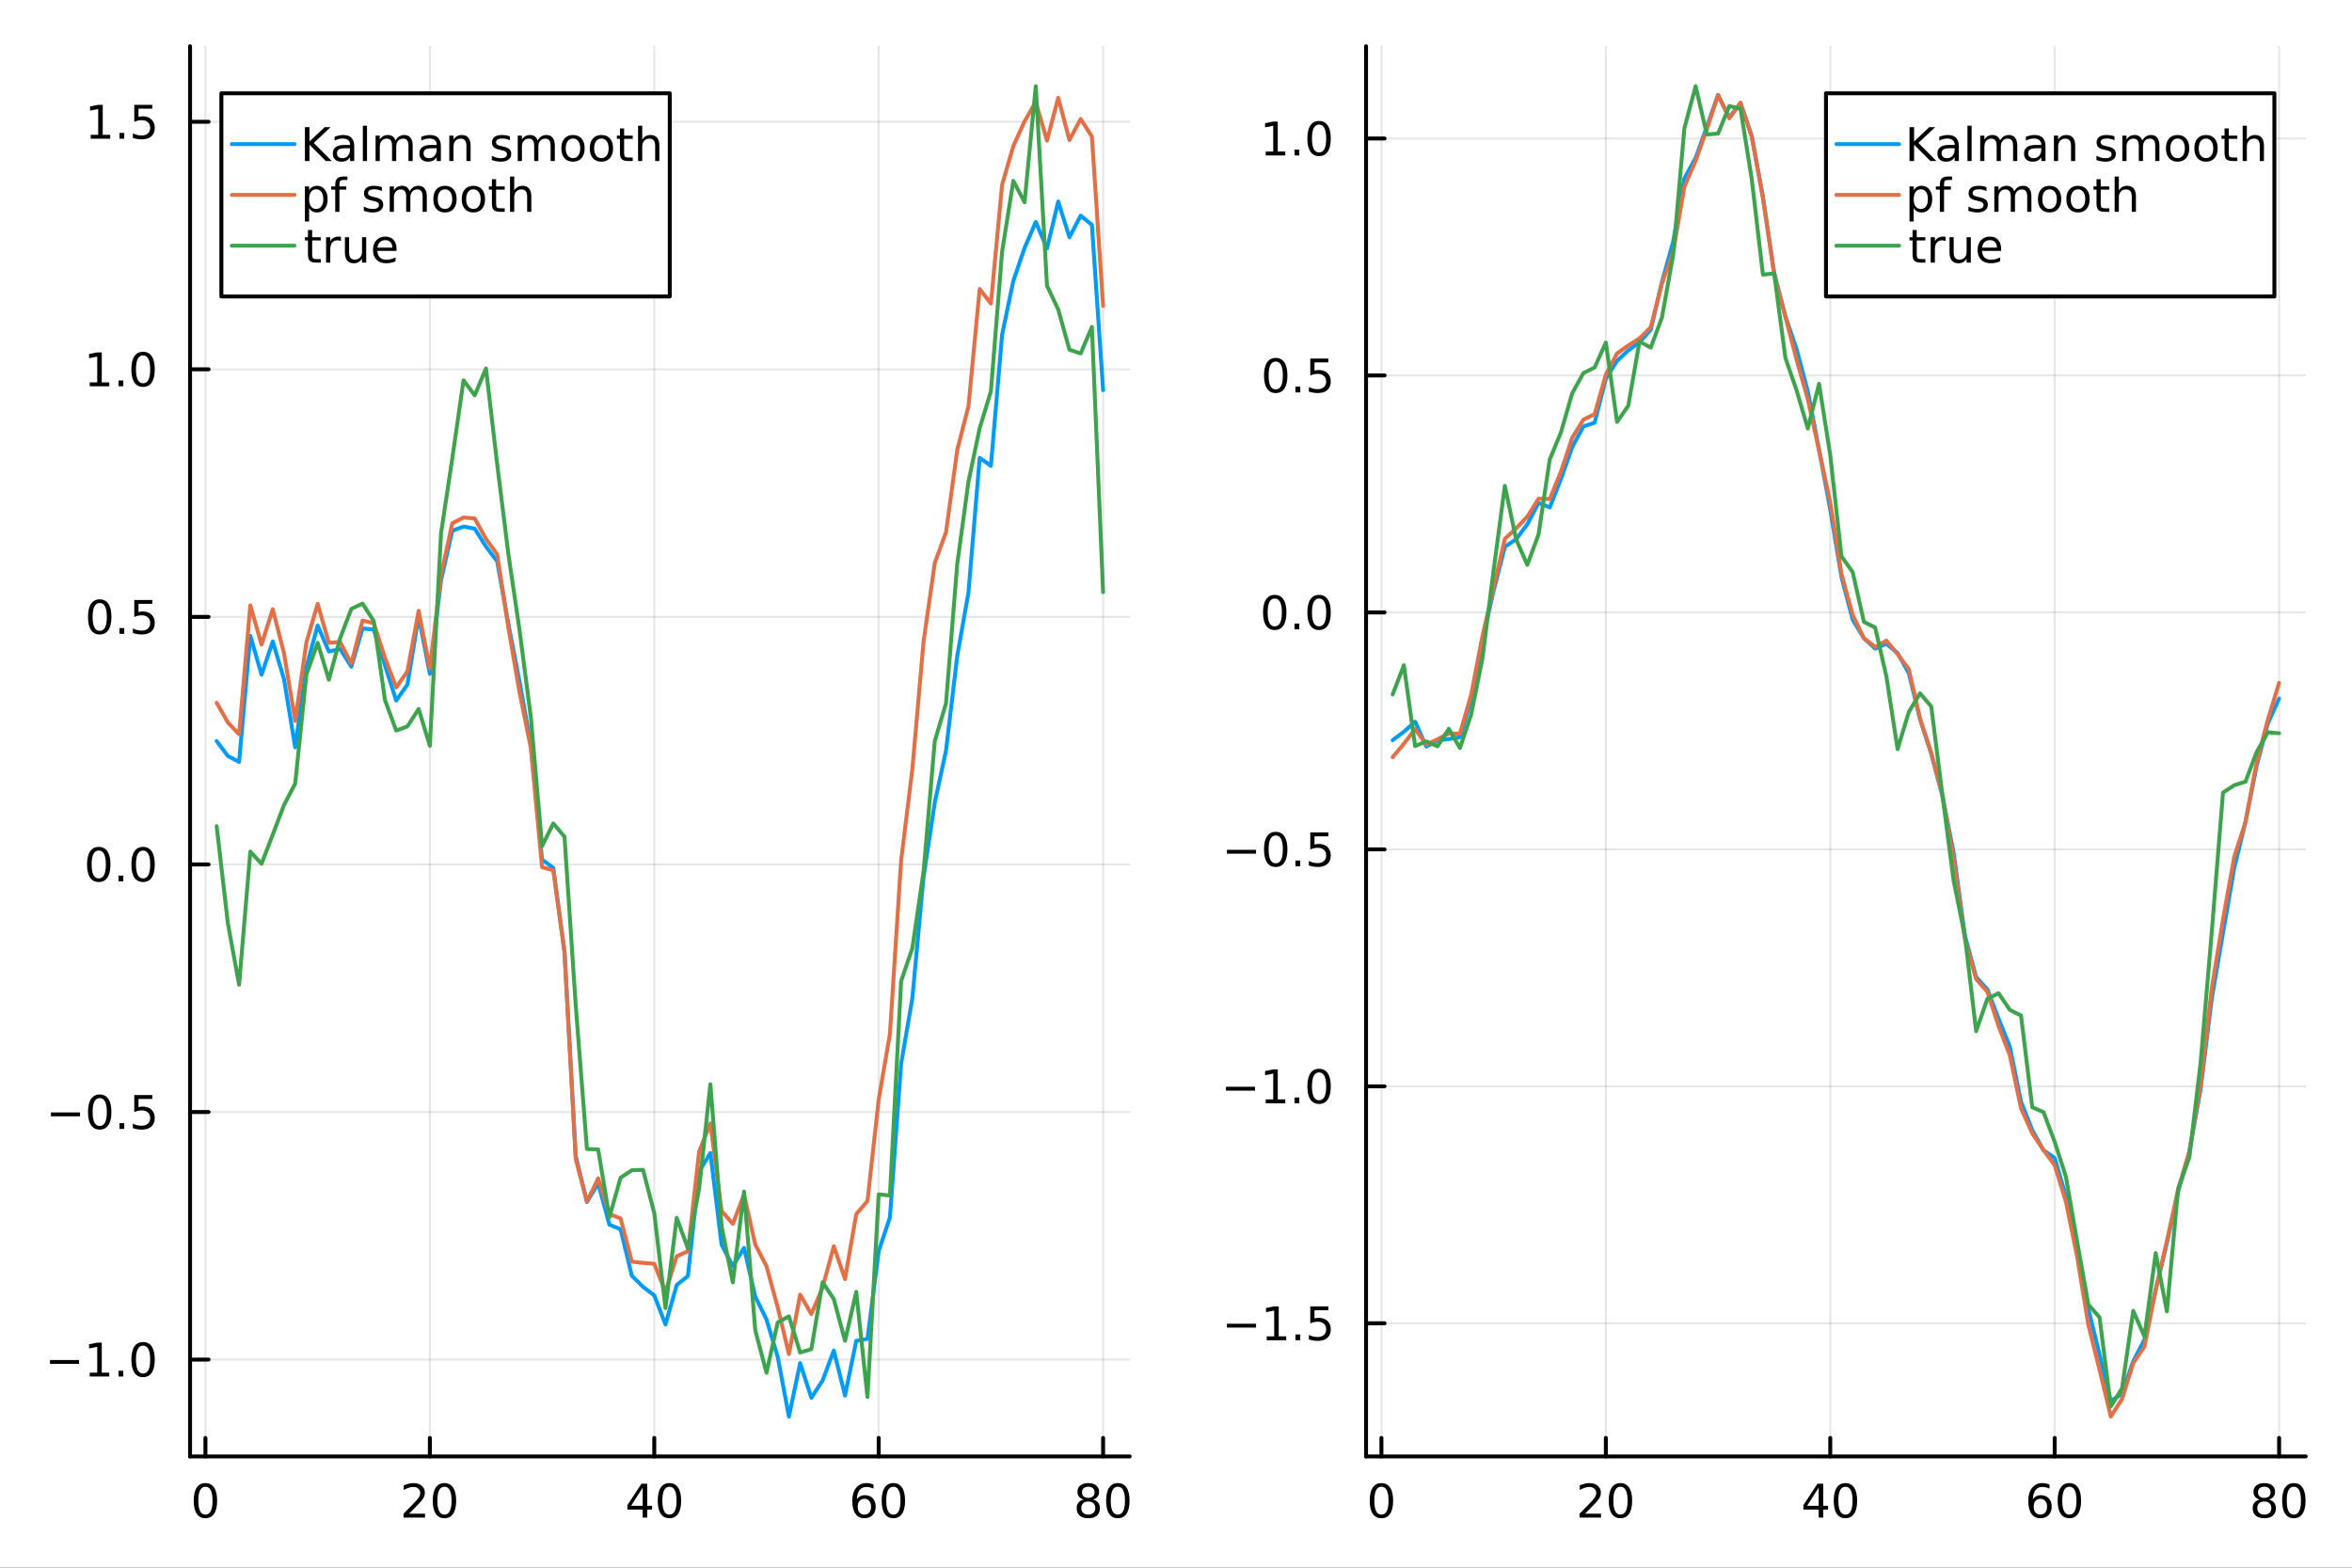 <?xml version="1.0" encoding="utf-8"?>
<svg xmlns="http://www.w3.org/2000/svg" xmlns:xlink="http://www.w3.org/1999/xlink" width="600" height="400" viewBox="0 0 2400 1600">
<rect x="0" y="0" width="2400" height="1600" fill="#333333" stroke="none"/>
<defs>
  <clipPath id="clip410">
    <rect x="0" y="0" width="2400" height="1600"/>
  </clipPath>
</defs>
<path clip-path="url(#clip410)" d="M0 1600 L2400 1600 L2400 0 L0 0  Z" fill="#ffffff" fill-rule="evenodd" fill-opacity="1"/>
<defs>
  <clipPath id="clip411">
    <rect x="480" y="0" width="1681" height="1600"/>
  </clipPath>
</defs>
<path clip-path="url(#clip410)" d="M193.936 1486.45 L1152.76 1486.45 L1152.76 47.244 L193.936 47.244  Z" fill="#ffffff" fill-rule="evenodd" fill-opacity="1"/>
<defs>
  <clipPath id="clip412">
    <rect x="193" y="47" width="960" height="1440"/>
  </clipPath>
</defs>
<polyline clip-path="url(#clip412)" style="stroke:#000000; stroke-linecap:round; stroke-linejoin:round; stroke-width:2; stroke-opacity:0.1; fill:none" points="209.622,1486.45 209.622,47.244 "/>
<polyline clip-path="url(#clip412)" style="stroke:#000000; stroke-linecap:round; stroke-linejoin:round; stroke-width:2; stroke-opacity:0.1; fill:none" points="438.622,1486.45 438.622,47.244 "/>
<polyline clip-path="url(#clip412)" style="stroke:#000000; stroke-linecap:round; stroke-linejoin:round; stroke-width:2; stroke-opacity:0.1; fill:none" points="667.621,1486.45 667.621,47.244 "/>
<polyline clip-path="url(#clip412)" style="stroke:#000000; stroke-linecap:round; stroke-linejoin:round; stroke-width:2; stroke-opacity:0.1; fill:none" points="896.62,1486.45 896.62,47.244 "/>
<polyline clip-path="url(#clip412)" style="stroke:#000000; stroke-linecap:round; stroke-linejoin:round; stroke-width:2; stroke-opacity:0.1; fill:none" points="1125.62,1486.45 1125.62,47.244 "/>
<polyline clip-path="url(#clip412)" style="stroke:#000000; stroke-linecap:round; stroke-linejoin:round; stroke-width:2; stroke-opacity:0.1; fill:none" points="193.936,1387.6 1152.76,1387.6 "/>
<polyline clip-path="url(#clip412)" style="stroke:#000000; stroke-linecap:round; stroke-linejoin:round; stroke-width:2; stroke-opacity:0.1; fill:none" points="193.936,1134.93 1152.76,1134.93 "/>
<polyline clip-path="url(#clip412)" style="stroke:#000000; stroke-linecap:round; stroke-linejoin:round; stroke-width:2; stroke-opacity:0.1; fill:none" points="193.936,882.268 1152.76,882.268 "/>
<polyline clip-path="url(#clip412)" style="stroke:#000000; stroke-linecap:round; stroke-linejoin:round; stroke-width:2; stroke-opacity:0.1; fill:none" points="193.936,629.603 1152.76,629.603 "/>
<polyline clip-path="url(#clip412)" style="stroke:#000000; stroke-linecap:round; stroke-linejoin:round; stroke-width:2; stroke-opacity:0.1; fill:none" points="193.936,376.939 1152.76,376.939 "/>
<polyline clip-path="url(#clip412)" style="stroke:#000000; stroke-linecap:round; stroke-linejoin:round; stroke-width:2; stroke-opacity:0.1; fill:none" points="193.936,124.275 1152.76,124.275 "/>
<polyline clip-path="url(#clip410)" style="stroke:#000000; stroke-linecap:round; stroke-linejoin:round; stroke-width:4; stroke-opacity:1; fill:none" points="193.936,1486.45 1152.76,1486.45 "/>
<polyline clip-path="url(#clip410)" style="stroke:#000000; stroke-linecap:round; stroke-linejoin:round; stroke-width:4; stroke-opacity:1; fill:none" points="209.622,1486.45 209.622,1467.55 "/>
<polyline clip-path="url(#clip410)" style="stroke:#000000; stroke-linecap:round; stroke-linejoin:round; stroke-width:4; stroke-opacity:1; fill:none" points="438.622,1486.45 438.622,1467.55 "/>
<polyline clip-path="url(#clip410)" style="stroke:#000000; stroke-linecap:round; stroke-linejoin:round; stroke-width:4; stroke-opacity:1; fill:none" points="667.621,1486.45 667.621,1467.55 "/>
<polyline clip-path="url(#clip410)" style="stroke:#000000; stroke-linecap:round; stroke-linejoin:round; stroke-width:4; stroke-opacity:1; fill:none" points="896.62,1486.45 896.62,1467.55 "/>
<polyline clip-path="url(#clip410)" style="stroke:#000000; stroke-linecap:round; stroke-linejoin:round; stroke-width:4; stroke-opacity:1; fill:none" points="1125.62,1486.45 1125.62,1467.55 "/>
<path clip-path="url(#clip410)" d="M209.622 1517.37 Q206.011 1517.37 204.183 1520.93 Q202.377 1524.47 202.377 1531.6 Q202.377 1538.71 204.183 1542.27 Q206.011 1545.82 209.622 1545.82 Q213.257 1545.82 215.062 1542.27 Q216.891 1538.71 216.891 1531.6 Q216.891 1524.47 215.062 1520.93 Q213.257 1517.37 209.622 1517.37 M209.622 1513.66 Q215.433 1513.66 218.488 1518.27 Q221.567 1522.85 221.567 1531.6 Q221.567 1540.33 218.488 1544.94 Q215.433 1549.52 209.622 1549.52 Q203.812 1549.52 200.734 1544.94 Q197.678 1540.33 197.678 1531.6 Q197.678 1522.85 200.734 1518.27 Q203.812 1513.66 209.622 1513.66 Z" fill="#000000" fill-rule="nonzero" fill-opacity="1" /><path clip-path="url(#clip410)" d="M417.395 1544.91 L433.714 1544.91 L433.714 1548.85 L411.77 1548.85 L411.77 1544.91 Q414.432 1542.16 419.015 1537.53 Q423.622 1532.88 424.802 1531.53 Q427.048 1529.01 427.927 1527.27 Q428.83 1525.51 428.83 1523.82 Q428.83 1521.07 426.886 1519.33 Q424.964 1517.6 421.863 1517.6 Q419.663 1517.6 417.21 1518.36 Q414.779 1519.13 412.001 1520.68 L412.001 1515.95 Q414.826 1514.82 417.279 1514.24 Q419.733 1513.66 421.77 1513.66 Q427.14 1513.66 430.335 1516.35 Q433.529 1519.03 433.529 1523.52 Q433.529 1525.65 432.719 1527.57 Q431.932 1529.47 429.825 1532.07 Q429.247 1532.74 426.145 1535.95 Q423.043 1539.15 417.395 1544.91 Z" fill="#000000" fill-rule="nonzero" fill-opacity="1" /><path clip-path="url(#clip410)" d="M453.529 1517.37 Q449.918 1517.37 448.089 1520.93 Q446.284 1524.47 446.284 1531.6 Q446.284 1538.71 448.089 1542.27 Q449.918 1545.82 453.529 1545.82 Q457.163 1545.82 458.969 1542.27 Q460.798 1538.71 460.798 1531.6 Q460.798 1524.47 458.969 1520.93 Q457.163 1517.37 453.529 1517.37 M453.529 1513.66 Q459.339 1513.66 462.395 1518.27 Q465.473 1522.85 465.473 1531.6 Q465.473 1540.33 462.395 1544.94 Q459.339 1549.52 453.529 1549.52 Q447.719 1549.52 444.64 1544.94 Q441.585 1540.33 441.585 1531.6 Q441.585 1522.85 444.64 1518.27 Q447.719 1513.66 453.529 1513.66 Z" fill="#000000" fill-rule="nonzero" fill-opacity="1" /><path clip-path="url(#clip410)" d="M655.792 1518.36 L643.987 1536.81 L655.792 1536.81 L655.792 1518.36 M654.565 1514.29 L660.445 1514.29 L660.445 1536.81 L665.376 1536.81 L665.376 1540.7 L660.445 1540.7 L660.445 1548.85 L655.792 1548.85 L655.792 1540.7 L640.191 1540.7 L640.191 1536.19 L654.565 1514.29 Z" fill="#000000" fill-rule="nonzero" fill-opacity="1" /><path clip-path="url(#clip410)" d="M683.107 1517.37 Q679.496 1517.37 677.667 1520.93 Q675.862 1524.47 675.862 1531.6 Q675.862 1538.71 677.667 1542.27 Q679.496 1545.82 683.107 1545.82 Q686.741 1545.82 688.547 1542.27 Q690.375 1538.71 690.375 1531.6 Q690.375 1524.47 688.547 1520.93 Q686.741 1517.37 683.107 1517.37 M683.107 1513.66 Q688.917 1513.66 691.973 1518.27 Q695.051 1522.85 695.051 1531.6 Q695.051 1540.33 691.973 1544.94 Q688.917 1549.52 683.107 1549.52 Q677.297 1549.52 674.218 1544.94 Q671.163 1540.33 671.163 1531.6 Q671.163 1522.85 674.218 1518.27 Q677.297 1513.66 683.107 1513.66 Z" fill="#000000" fill-rule="nonzero" fill-opacity="1" /><path clip-path="url(#clip410)" d="M882.025 1529.7 Q878.877 1529.7 877.025 1531.86 Q875.197 1534.01 875.197 1537.76 Q875.197 1541.49 877.025 1543.66 Q878.877 1545.82 882.025 1545.82 Q885.174 1545.82 887.002 1543.66 Q888.854 1541.49 888.854 1537.76 Q888.854 1534.01 887.002 1531.86 Q885.174 1529.7 882.025 1529.7 M891.308 1515.05 L891.308 1519.31 Q889.549 1518.48 887.743 1518.04 Q885.961 1517.6 884.201 1517.6 Q879.572 1517.6 877.118 1520.72 Q874.687 1523.85 874.34 1530.17 Q875.706 1528.15 877.766 1527.09 Q879.826 1526 882.303 1526 Q887.511 1526 890.521 1529.17 Q893.553 1532.32 893.553 1537.76 Q893.553 1543.08 890.405 1546.3 Q887.257 1549.52 882.025 1549.52 Q876.03 1549.52 872.859 1544.94 Q869.688 1540.33 869.688 1531.6 Q869.688 1523.41 873.576 1518.55 Q877.465 1513.66 884.016 1513.66 Q885.775 1513.66 887.558 1514.01 Q889.363 1514.36 891.308 1515.05 Z" fill="#000000" fill-rule="nonzero" fill-opacity="1" /><path clip-path="url(#clip410)" d="M911.609 1517.37 Q907.997 1517.37 906.169 1520.93 Q904.363 1524.47 904.363 1531.6 Q904.363 1538.71 906.169 1542.27 Q907.997 1545.82 911.609 1545.82 Q915.243 1545.82 917.048 1542.27 Q918.877 1538.71 918.877 1531.6 Q918.877 1524.47 917.048 1520.93 Q915.243 1517.37 911.609 1517.37 M911.609 1513.66 Q917.419 1513.66 920.474 1518.27 Q923.553 1522.85 923.553 1531.6 Q923.553 1540.33 920.474 1544.94 Q917.419 1549.52 911.609 1549.52 Q905.798 1549.52 902.72 1544.94 Q899.664 1540.33 899.664 1531.6 Q899.664 1522.85 902.72 1518.27 Q905.798 1513.66 911.609 1513.66 Z" fill="#000000" fill-rule="nonzero" fill-opacity="1" /><path clip-path="url(#clip410)" d="M1110.49 1532.44 Q1107.16 1532.44 1105.24 1534.22 Q1103.34 1536 1103.34 1539.13 Q1103.34 1542.25 1105.24 1544.03 Q1107.16 1545.82 1110.49 1545.82 Q1113.83 1545.82 1115.75 1544.03 Q1117.67 1542.23 1117.67 1539.13 Q1117.67 1536 1115.75 1534.22 Q1113.85 1532.44 1110.49 1532.44 M1105.82 1530.45 Q1102.81 1529.7 1101.12 1527.64 Q1099.45 1525.58 1099.45 1522.62 Q1099.45 1518.48 1102.39 1516.07 Q1105.35 1513.66 1110.49 1513.66 Q1115.65 1513.66 1118.59 1516.07 Q1121.53 1518.48 1121.53 1522.62 Q1121.53 1525.58 1119.84 1527.64 Q1118.18 1529.7 1115.19 1530.45 Q1118.57 1531.23 1120.45 1533.52 Q1122.34 1535.82 1122.34 1539.13 Q1122.34 1544.15 1119.27 1546.83 Q1116.21 1549.52 1110.49 1549.52 Q1104.77 1549.52 1101.7 1546.83 Q1098.64 1544.15 1098.64 1539.13 Q1098.64 1535.82 1100.54 1533.52 Q1102.44 1531.23 1105.82 1530.45 M1104.1 1523.06 Q1104.1 1525.75 1105.77 1527.25 Q1107.46 1528.76 1110.49 1528.76 Q1113.5 1528.76 1115.19 1527.25 Q1116.9 1525.75 1116.9 1523.06 Q1116.9 1520.38 1115.19 1518.87 Q1113.5 1517.37 1110.49 1517.37 Q1107.46 1517.37 1105.77 1518.87 Q1104.1 1520.38 1104.1 1523.06 Z" fill="#000000" fill-rule="nonzero" fill-opacity="1" /><path clip-path="url(#clip410)" d="M1140.65 1517.37 Q1137.04 1517.37 1135.21 1520.93 Q1133.41 1524.47 1133.41 1531.6 Q1133.41 1538.71 1135.21 1542.27 Q1137.04 1545.82 1140.65 1545.82 Q1144.29 1545.82 1146.09 1542.27 Q1147.92 1538.71 1147.92 1531.6 Q1147.92 1524.47 1146.09 1520.93 Q1144.29 1517.37 1140.65 1517.37 M1140.65 1513.66 Q1146.46 1513.66 1149.52 1518.27 Q1152.6 1522.85 1152.6 1531.6 Q1152.6 1540.33 1149.52 1544.94 Q1146.46 1549.52 1140.65 1549.52 Q1134.84 1549.52 1131.77 1544.94 Q1128.71 1540.33 1128.71 1531.6 Q1128.71 1522.85 1131.77 1518.27 Q1134.84 1513.66 1140.65 1513.66 Z" fill="#000000" fill-rule="nonzero" fill-opacity="1" /><polyline clip-path="url(#clip410)" style="stroke:#000000; stroke-linecap:round; stroke-linejoin:round; stroke-width:4; stroke-opacity:1; fill:none" points="193.936,1486.45 193.936,47.244 "/>
<polyline clip-path="url(#clip410)" style="stroke:#000000; stroke-linecap:round; stroke-linejoin:round; stroke-width:4; stroke-opacity:1; fill:none" points="193.936,1387.6 212.834,1387.6 "/>
<polyline clip-path="url(#clip410)" style="stroke:#000000; stroke-linecap:round; stroke-linejoin:round; stroke-width:4; stroke-opacity:1; fill:none" points="193.936,1134.93 212.834,1134.93 "/>
<polyline clip-path="url(#clip410)" style="stroke:#000000; stroke-linecap:round; stroke-linejoin:round; stroke-width:4; stroke-opacity:1; fill:none" points="193.936,882.268 212.834,882.268 "/>
<polyline clip-path="url(#clip410)" style="stroke:#000000; stroke-linecap:round; stroke-linejoin:round; stroke-width:4; stroke-opacity:1; fill:none" points="193.936,629.603 212.834,629.603 "/>
<polyline clip-path="url(#clip410)" style="stroke:#000000; stroke-linecap:round; stroke-linejoin:round; stroke-width:4; stroke-opacity:1; fill:none" points="193.936,376.939 212.834,376.939 "/>
<polyline clip-path="url(#clip410)" style="stroke:#000000; stroke-linecap:round; stroke-linejoin:round; stroke-width:4; stroke-opacity:1; fill:none" points="193.936,124.275 212.834,124.275 "/>
<path clip-path="url(#clip410)" d="M50.992 1388.05 L80.668 1388.05 L80.668 1391.98 L50.992 1391.98 L50.992 1388.05 Z" fill="#000000" fill-rule="nonzero" fill-opacity="1" /><path clip-path="url(#clip410)" d="M91.571 1400.94 L99.21 1400.94 L99.21 1374.58 L90.899 1376.24 L90.899 1371.98 L99.163 1370.32 L103.839 1370.32 L103.839 1400.94 L111.478 1400.94 L111.478 1404.88 L91.571 1404.88 L91.571 1400.94 Z" fill="#000000" fill-rule="nonzero" fill-opacity="1" /><path clip-path="url(#clip410)" d="M120.922 1399 L125.807 1399 L125.807 1404.88 L120.922 1404.88 L120.922 1399 Z" fill="#000000" fill-rule="nonzero" fill-opacity="1" /><path clip-path="url(#clip410)" d="M145.992 1373.39 Q142.381 1373.39 140.552 1376.96 Q138.746 1380.5 138.746 1387.63 Q138.746 1394.74 140.552 1398.3 Q142.381 1401.84 145.992 1401.84 Q149.626 1401.84 151.431 1398.3 Q153.26 1394.74 153.26 1387.63 Q153.26 1380.5 151.431 1376.96 Q149.626 1373.39 145.992 1373.39 M145.992 1369.69 Q151.802 1369.69 154.857 1374.3 Q157.936 1378.88 157.936 1387.63 Q157.936 1396.36 154.857 1400.96 Q151.802 1405.55 145.992 1405.55 Q140.181 1405.55 137.103 1400.96 Q134.047 1396.36 134.047 1387.63 Q134.047 1378.88 137.103 1374.3 Q140.181 1369.69 145.992 1369.69 Z" fill="#000000" fill-rule="nonzero" fill-opacity="1" /><path clip-path="url(#clip410)" d="M51.987 1135.38 L81.663 1135.38 L81.663 1139.32 L51.987 1139.32 L51.987 1135.38 Z" fill="#000000" fill-rule="nonzero" fill-opacity="1" /><path clip-path="url(#clip410)" d="M101.756 1120.73 Q98.145 1120.73 96.316 1124.3 Q94.51 1127.84 94.51 1134.97 Q94.51 1142.07 96.316 1145.64 Q98.145 1149.18 101.756 1149.18 Q105.39 1149.18 107.196 1145.64 Q109.024 1142.07 109.024 1134.97 Q109.024 1127.84 107.196 1124.3 Q105.39 1120.73 101.756 1120.73 M101.756 1117.03 Q107.566 1117.03 110.621 1121.63 Q113.7 1126.22 113.7 1134.97 Q113.7 1143.69 110.621 1148.3 Q107.566 1152.88 101.756 1152.88 Q95.946 1152.88 92.867 1148.3 Q89.811 1143.69 89.811 1134.97 Q89.811 1126.22 92.867 1121.63 Q95.946 1117.03 101.756 1117.03 Z" fill="#000000" fill-rule="nonzero" fill-opacity="1" /><path clip-path="url(#clip410)" d="M121.918 1146.33 L126.802 1146.33 L126.802 1152.21 L121.918 1152.21 L121.918 1146.33 Z" fill="#000000" fill-rule="nonzero" fill-opacity="1" /><path clip-path="url(#clip410)" d="M137.033 1117.65 L155.39 1117.65 L155.39 1121.59 L141.316 1121.59 L141.316 1130.06 Q142.334 1129.71 143.353 1129.55 Q144.371 1129.36 145.39 1129.36 Q151.177 1129.36 154.556 1132.54 Q157.936 1135.71 157.936 1141.12 Q157.936 1146.7 154.464 1149.8 Q150.992 1152.88 144.672 1152.88 Q142.496 1152.88 140.228 1152.51 Q137.982 1152.14 135.575 1151.4 L135.575 1146.7 Q137.658 1147.84 139.881 1148.39 Q142.103 1148.95 144.58 1148.95 Q148.584 1148.95 150.922 1146.84 Q153.26 1144.73 153.26 1141.12 Q153.26 1137.51 150.922 1135.41 Q148.584 1133.3 144.58 1133.3 Q142.705 1133.3 140.83 1133.72 Q138.978 1134.13 137.033 1135.01 L137.033 1117.65 Z" fill="#000000" fill-rule="nonzero" fill-opacity="1" /><path clip-path="url(#clip410)" d="M100.76 868.066 Q97.149 868.066 95.321 871.631 Q93.515 875.173 93.515 882.302 Q93.515 889.409 95.321 892.974 Q97.149 896.515 100.76 896.515 Q104.395 896.515 106.2 892.974 Q108.029 889.409 108.029 882.302 Q108.029 875.173 106.2 871.631 Q104.395 868.066 100.76 868.066 M100.76 864.363 Q106.571 864.363 109.626 868.969 Q112.705 873.552 112.705 882.302 Q112.705 891.029 109.626 895.636 Q106.571 900.219 100.76 900.219 Q94.95 900.219 91.871 895.636 Q88.816 891.029 88.816 882.302 Q88.816 873.552 91.871 868.969 Q94.95 864.363 100.76 864.363 Z" fill="#000000" fill-rule="nonzero" fill-opacity="1" /><path clip-path="url(#clip410)" d="M120.922 893.668 L125.807 893.668 L125.807 899.548 L120.922 899.548 L120.922 893.668 Z" fill="#000000" fill-rule="nonzero" fill-opacity="1" /><path clip-path="url(#clip410)" d="M145.992 868.066 Q142.381 868.066 140.552 871.631 Q138.746 875.173 138.746 882.302 Q138.746 889.409 140.552 892.974 Q142.381 896.515 145.992 896.515 Q149.626 896.515 151.431 892.974 Q153.26 889.409 153.26 882.302 Q153.26 875.173 151.431 871.631 Q149.626 868.066 145.992 868.066 M145.992 864.363 Q151.802 864.363 154.857 868.969 Q157.936 873.552 157.936 882.302 Q157.936 891.029 154.857 895.636 Q151.802 900.219 145.992 900.219 Q140.181 900.219 137.103 895.636 Q134.047 891.029 134.047 882.302 Q134.047 873.552 137.103 868.969 Q140.181 864.363 145.992 864.363 Z" fill="#000000" fill-rule="nonzero" fill-opacity="1" /><path clip-path="url(#clip410)" d="M101.756 615.402 Q98.145 615.402 96.316 618.967 Q94.51 622.509 94.51 629.638 Q94.51 636.745 96.316 640.309 Q98.145 643.851 101.756 643.851 Q105.39 643.851 107.196 640.309 Q109.024 636.745 109.024 629.638 Q109.024 622.509 107.196 618.967 Q105.39 615.402 101.756 615.402 M101.756 611.698 Q107.566 611.698 110.621 616.305 Q113.7 620.888 113.7 629.638 Q113.7 638.365 110.621 642.971 Q107.566 647.555 101.756 647.555 Q95.946 647.555 92.867 642.971 Q89.811 638.365 89.811 629.638 Q89.811 620.888 92.867 616.305 Q95.946 611.698 101.756 611.698 Z" fill="#000000" fill-rule="nonzero" fill-opacity="1" /><path clip-path="url(#clip410)" d="M121.918 641.004 L126.802 641.004 L126.802 646.883 L121.918 646.883 L121.918 641.004 Z" fill="#000000" fill-rule="nonzero" fill-opacity="1" /><path clip-path="url(#clip410)" d="M137.033 612.323 L155.39 612.323 L155.39 616.259 L141.316 616.259 L141.316 624.731 Q142.334 624.384 143.353 624.222 Q144.371 624.036 145.39 624.036 Q151.177 624.036 154.556 627.208 Q157.936 630.379 157.936 635.796 Q157.936 641.374 154.464 644.476 Q150.992 647.555 144.672 647.555 Q142.496 647.555 140.228 647.184 Q137.982 646.814 135.575 646.073 L135.575 641.374 Q137.658 642.508 139.881 643.064 Q142.103 643.62 144.58 643.62 Q148.584 643.62 150.922 641.513 Q153.26 639.407 153.26 635.796 Q153.26 632.184 150.922 630.078 Q148.584 627.972 144.58 627.972 Q142.705 627.972 140.83 628.388 Q138.978 628.805 137.033 629.684 L137.033 612.323 Z" fill="#000000" fill-rule="nonzero" fill-opacity="1" /><path clip-path="url(#clip410)" d="M91.571 390.284 L99.21 390.284 L99.21 363.919 L90.899 365.585 L90.899 361.326 L99.163 359.659 L103.839 359.659 L103.839 390.284 L111.478 390.284 L111.478 394.219 L91.571 394.219 L91.571 390.284 Z" fill="#000000" fill-rule="nonzero" fill-opacity="1" /><path clip-path="url(#clip410)" d="M120.922 388.34 L125.807 388.34 L125.807 394.219 L120.922 394.219 L120.922 388.34 Z" fill="#000000" fill-rule="nonzero" fill-opacity="1" /><path clip-path="url(#clip410)" d="M145.992 362.738 Q142.381 362.738 140.552 366.303 Q138.746 369.844 138.746 376.974 Q138.746 384.081 140.552 387.645 Q142.381 391.187 145.992 391.187 Q149.626 391.187 151.431 387.645 Q153.26 384.081 153.26 376.974 Q153.26 369.844 151.431 366.303 Q149.626 362.738 145.992 362.738 M145.992 359.034 Q151.802 359.034 154.857 363.641 Q157.936 368.224 157.936 376.974 Q157.936 385.701 154.857 390.307 Q151.802 394.891 145.992 394.891 Q140.181 394.891 137.103 390.307 Q134.047 385.701 134.047 376.974 Q134.047 368.224 137.103 363.641 Q140.181 359.034 145.992 359.034 Z" fill="#000000" fill-rule="nonzero" fill-opacity="1" /><path clip-path="url(#clip410)" d="M92.566 137.62 L100.205 137.62 L100.205 111.254 L91.895 112.921 L91.895 108.662 L100.159 106.995 L104.834 106.995 L104.834 137.62 L112.473 137.62 L112.473 141.555 L92.566 141.555 L92.566 137.62 Z" fill="#000000" fill-rule="nonzero" fill-opacity="1" /><path clip-path="url(#clip410)" d="M121.918 135.676 L126.802 135.676 L126.802 141.555 L121.918 141.555 L121.918 135.676 Z" fill="#000000" fill-rule="nonzero" fill-opacity="1" /><path clip-path="url(#clip410)" d="M137.033 106.995 L155.39 106.995 L155.39 110.93 L141.316 110.93 L141.316 119.403 Q142.334 119.055 143.353 118.893 Q144.371 118.708 145.39 118.708 Q151.177 118.708 154.556 121.879 Q157.936 125.051 157.936 130.467 Q157.936 136.046 154.464 139.148 Q150.992 142.227 144.672 142.227 Q142.496 142.227 140.228 141.856 Q137.982 141.486 135.575 140.745 L135.575 136.046 Q137.658 137.18 139.881 137.736 Q142.103 138.291 144.58 138.291 Q148.584 138.291 150.922 136.185 Q153.26 134.078 153.26 130.467 Q153.26 126.856 150.922 124.75 Q148.584 122.643 144.58 122.643 Q142.705 122.643 140.83 123.06 Q138.978 123.477 137.033 124.356 L137.033 106.995 Z" fill="#000000" fill-rule="nonzero" fill-opacity="1" /><polyline clip-path="url(#clip412)" style="stroke:#009af9; stroke-linecap:round; stroke-linejoin:round; stroke-width:4; stroke-opacity:1; fill:none" points="221.072,756.38 232.522,771.628 243.972,777.643 255.422,648.912 266.872,688.626 278.322,654.666 289.772,693.098 301.222,762.753 312.672,680.577 324.122,638.392 335.572,664.932 347.022,662.322 358.472,680.444 369.922,641.404 381.372,642.531 392.822,679.074 404.272,714.994 415.722,698.722 427.172,628.995 438.622,687.751 450.072,592.08 461.522,541.703 472.972,537.416 484.422,539.589 495.872,557.804 507.321,572.916 518.771,637.031 530.221,696.371 541.671,760.055 553.121,877.291 564.571,885.686 576.021,971.29 587.471,1179.85 598.921,1226.83 610.371,1207.69 621.821,1249.87 633.271,1254.65 644.721,1302.05 656.171,1313.39 667.621,1322.08 679.071,1351.79 690.521,1311.48 701.971,1302.26 713.421,1195.69 724.871,1176.74 736.321,1270.42 747.771,1292.26 759.221,1273.63 770.671,1323.35 782.121,1346.64 793.571,1384.84 805.021,1445.72 816.47,1391.21 827.92,1426.66 839.37,1408.95 850.82,1378.36 862.27,1424.33 873.72,1368.43 885.17,1366.45 896.62,1276.9 908.07,1242.59 919.52,1085.7 930.97,1018.79 942.42,894.906 953.87,819.024 965.32,766.004 976.77,669.463 988.22,604.776 999.67,467.309 1011.12,475.402 1022.57,341.452 1034.02,286.658 1045.47,253.092 1056.92,226.531 1068.37,253.577 1079.82,205.695 1091.27,242.169 1102.72,220.108 1114.17,229.431 1125.62,398.2 "/>
<polyline clip-path="url(#clip412)" style="stroke:#e26f46; stroke-linecap:round; stroke-linejoin:round; stroke-width:4; stroke-opacity:1; fill:none" points="221.072,717.272 232.522,737.318 243.972,749.473 255.422,617.867 266.872,657.893 278.322,621.741 289.772,666.519 301.222,735.722 312.672,655.54 324.122,616.343 335.572,656.103 347.022,655.104 358.472,677.238 369.922,633.342 381.372,635.985 392.822,671.434 404.272,701.592 415.722,685.22 427.172,623.445 438.622,682.301 450.072,586.749 461.522,534.042 472.972,528.165 484.422,529.132 495.872,549.973 507.321,565.718 518.771,640.698 530.221,706.964 541.671,763.303 553.121,885.018 564.571,888.269 576.021,971.816 587.471,1183 598.921,1226.33 610.371,1202.69 621.821,1238.97 633.271,1243.64 644.721,1287.66 656.171,1288.93 667.621,1289.84 679.071,1318.56 690.521,1282.16 701.971,1277.07 713.421,1175.19 724.871,1146.57 736.321,1235.89 747.771,1249.08 759.221,1219.22 770.671,1270.11 782.121,1292.3 793.571,1334.18 805.021,1381.97 816.47,1321.32 827.92,1341.16 839.37,1313.97 850.82,1271.98 862.27,1305.48 873.72,1239.18 885.17,1225.83 896.62,1122.26 908.07,1055.36 919.52,878.184 930.97,785.059 942.42,654.692 953.87,574.543 965.32,543.165 976.77,459.31 988.22,414.644 999.67,294.9 1011.12,309.772 1022.57,188.522 1034.02,149.097 1045.47,123.854 1056.92,104.032 1068.37,143.515 1079.82,99.8 1091.27,142.949 1102.72,121.379 1114.17,139.45 1125.62,312.244 "/>
<polyline clip-path="url(#clip412)" style="stroke:#3da44d; stroke-linecap:round; stroke-linejoin:round; stroke-width:4; stroke-opacity:1; fill:none" points="221.072,843.145 232.522,942.34 243.972,1005.01 255.422,869.168 266.872,881.587 278.322,851.844 289.772,821.683 301.222,799.701 312.672,688.416 324.122,656.053 335.572,693.79 347.022,651.522 358.472,621.466 369.922,616.034 381.372,633.845 392.822,714.473 404.272,745.636 415.722,741.381 427.172,723.582 438.622,761.151 450.072,543.925 461.522,467.855 472.972,388.163 484.422,403.459 495.872,376.086 507.321,473.732 518.771,565.661 530.221,643.677 541.671,732.027 553.121,863.535 564.571,840.407 576.021,853.963 587.471,1026.09 598.921,1172.7 610.371,1173.07 621.821,1242.22 633.271,1201.95 644.721,1194.36 656.171,1193.96 667.621,1238.13 679.071,1335.07 690.521,1242.93 701.971,1274.29 713.421,1212.87 724.871,1106.65 736.321,1251.71 747.771,1308.83 759.221,1216.12 770.671,1357.67 782.121,1401.04 793.571,1349.72 805.021,1343.44 816.47,1380.38 827.92,1376.93 839.37,1308.68 850.82,1325.85 862.27,1368.42 873.72,1318.47 885.17,1425.72 896.62,1219.03 908.07,1220.13 919.52,1001.35 930.97,967.763 942.42,889.316 953.87,756.357 965.32,717.782 976.77,575.699 988.22,491.695 999.67,437.047 1011.12,399.359 1022.57,256.705 1034.02,184.591 1045.47,206.503 1056.92,87.976 1068.37,291.64 1079.82,315.831 1091.27,356.888 1102.72,360.721 1114.17,333.686 1125.62,604.325 "/>
<path clip-path="url(#clip410)" d="M225.897 302.578 L683.443 302.578 L683.443 95.218 L225.897 95.218  Z" fill="#ffffff" fill-rule="evenodd" fill-opacity="1"/>
<polyline clip-path="url(#clip410)" style="stroke:#000000; stroke-linecap:round; stroke-linejoin:round; stroke-width:4; stroke-opacity:1; fill:none" points="225.897,302.578 683.443,302.578 683.443,95.218 225.897,95.218 225.897,302.578 "/>
<polyline clip-path="url(#clip410)" style="stroke:#009af9; stroke-linecap:round; stroke-linejoin:round; stroke-width:4; stroke-opacity:1; fill:none" points="236.55,147.058 300.472,147.058 "/>
<path clip-path="url(#clip410)" d="M311.125 129.778 L315.801 129.778 L315.801 144.384 L331.31 129.778 L337.329 129.778 L320.176 145.889 L338.556 164.338 L332.398 164.338 L315.801 147.694 L315.801 164.338 L311.125 164.338 L311.125 129.778 Z" fill="#000000" fill-rule="nonzero" fill-opacity="1" /><path clip-path="url(#clip410)" d="M352.977 151.305 Q347.815 151.305 345.824 152.486 Q343.833 153.666 343.833 156.514 Q343.833 158.782 345.315 160.125 Q346.819 161.444 349.389 161.444 Q352.93 161.444 355.06 158.944 Q357.213 156.421 357.213 152.254 L357.213 151.305 L352.977 151.305 M361.472 149.546 L361.472 164.338 L357.213 164.338 L357.213 160.402 Q355.754 162.763 353.579 163.898 Q351.403 165.009 348.255 165.009 Q344.273 165.009 341.912 162.787 Q339.574 160.541 339.574 156.791 Q339.574 152.416 342.491 150.194 Q345.43 147.972 351.241 147.972 L357.213 147.972 L357.213 147.555 Q357.213 144.615 355.268 143.018 Q353.347 141.398 349.852 141.398 Q347.63 141.398 345.523 141.93 Q343.417 142.463 341.472 143.527 L341.472 139.592 Q343.81 138.69 346.009 138.25 Q348.208 137.787 350.292 137.787 Q355.917 137.787 358.694 140.703 Q361.472 143.62 361.472 149.546 Z" fill="#000000" fill-rule="nonzero" fill-opacity="1" /><path clip-path="url(#clip410)" d="M370.245 128.319 L374.504 128.319 L374.504 164.338 L370.245 164.338 L370.245 128.319 Z" fill="#000000" fill-rule="nonzero" fill-opacity="1" /><path clip-path="url(#clip410)" d="M403.601 143.389 Q405.199 140.518 407.421 139.153 Q409.643 137.787 412.652 137.787 Q416.703 137.787 418.902 140.634 Q421.101 143.458 421.101 148.689 L421.101 164.338 L416.819 164.338 L416.819 148.828 Q416.819 145.102 415.5 143.296 Q414.18 141.49 411.472 141.49 Q408.162 141.49 406.24 143.69 Q404.319 145.889 404.319 149.685 L404.319 164.338 L400.037 164.338 L400.037 148.828 Q400.037 145.078 398.717 143.296 Q397.398 141.49 394.643 141.49 Q391.379 141.49 389.458 143.713 Q387.537 145.912 387.537 149.685 L387.537 164.338 L383.254 164.338 L383.254 138.412 L387.537 138.412 L387.537 142.44 Q388.995 140.055 391.032 138.921 Q393.069 137.787 395.87 137.787 Q398.694 137.787 400.662 139.222 Q402.652 140.657 403.601 143.389 Z" fill="#000000" fill-rule="nonzero" fill-opacity="1" /><path clip-path="url(#clip410)" d="M441.379 151.305 Q436.217 151.305 434.226 152.486 Q432.236 153.666 432.236 156.514 Q432.236 158.782 433.717 160.125 Q435.222 161.444 437.791 161.444 Q441.333 161.444 443.462 158.944 Q445.615 156.421 445.615 152.254 L445.615 151.305 L441.379 151.305 M449.874 149.546 L449.874 164.338 L445.615 164.338 L445.615 160.402 Q444.157 162.763 441.981 163.898 Q439.805 165.009 436.657 165.009 Q432.675 165.009 430.314 162.787 Q427.976 160.541 427.976 156.791 Q427.976 152.416 430.893 150.194 Q433.833 147.972 439.643 147.972 L445.615 147.972 L445.615 147.555 Q445.615 144.615 443.671 143.018 Q441.749 141.398 438.254 141.398 Q436.032 141.398 433.925 141.93 Q431.819 142.463 429.874 143.527 L429.874 139.592 Q432.212 138.69 434.411 138.25 Q436.611 137.787 438.694 137.787 Q444.319 137.787 447.097 140.703 Q449.874 143.62 449.874 149.546 Z" fill="#000000" fill-rule="nonzero" fill-opacity="1" /><path clip-path="url(#clip410)" d="M480.198 148.689 L480.198 164.338 L475.939 164.338 L475.939 148.828 Q475.939 145.148 474.504 143.319 Q473.069 141.49 470.198 141.49 Q466.749 141.49 464.759 143.69 Q462.768 145.889 462.768 149.685 L462.768 164.338 L458.485 164.338 L458.485 138.412 L462.768 138.412 L462.768 142.44 Q464.296 140.102 466.356 138.944 Q468.439 137.787 471.147 137.787 Q475.615 137.787 477.907 140.565 Q480.198 143.319 480.198 148.689 Z" fill="#000000" fill-rule="nonzero" fill-opacity="1" /><path clip-path="url(#clip410)" d="M520.291 139.176 L520.291 143.203 Q518.485 142.277 516.541 141.815 Q514.596 141.352 512.513 141.352 Q509.342 141.352 507.744 142.324 Q506.17 143.296 506.17 145.24 Q506.17 146.722 507.305 147.578 Q508.439 148.412 511.865 149.176 L513.323 149.5 Q517.86 150.472 519.758 152.254 Q521.68 154.014 521.68 157.185 Q521.68 160.796 518.809 162.902 Q515.962 165.009 510.962 165.009 Q508.879 165.009 506.61 164.592 Q504.365 164.199 501.865 163.388 L501.865 158.99 Q504.226 160.217 506.518 160.842 Q508.809 161.444 511.055 161.444 Q514.064 161.444 515.684 160.426 Q517.305 159.384 517.305 157.509 Q517.305 155.773 516.124 154.847 Q514.967 153.921 511.008 153.064 L509.527 152.717 Q505.568 151.884 503.809 150.171 Q502.05 148.435 502.05 145.426 Q502.05 141.768 504.643 139.778 Q507.235 137.787 512.004 137.787 Q514.365 137.787 516.448 138.134 Q518.531 138.481 520.291 139.176 Z" fill="#000000" fill-rule="nonzero" fill-opacity="1" /><path clip-path="url(#clip410)" d="M548.647 143.389 Q550.244 140.518 552.466 139.153 Q554.689 137.787 557.698 137.787 Q561.749 137.787 563.948 140.634 Q566.147 143.458 566.147 148.689 L566.147 164.338 L561.864 164.338 L561.864 148.828 Q561.864 145.102 560.545 143.296 Q559.226 141.49 556.517 141.49 Q553.207 141.49 551.286 143.69 Q549.365 145.889 549.365 149.685 L549.365 164.338 L545.082 164.338 L545.082 148.828 Q545.082 145.078 543.763 143.296 Q542.443 141.49 539.689 141.49 Q536.425 141.49 534.504 143.713 Q532.582 145.912 532.582 149.685 L532.582 164.338 L528.3 164.338 L528.3 138.412 L532.582 138.412 L532.582 142.44 Q534.041 140.055 536.078 138.921 Q538.115 137.787 540.916 137.787 Q543.74 137.787 545.707 139.222 Q547.698 140.657 548.647 143.389 Z" fill="#000000" fill-rule="nonzero" fill-opacity="1" /><path clip-path="url(#clip410)" d="M584.688 141.398 Q581.263 141.398 579.272 144.083 Q577.281 146.745 577.281 151.398 Q577.281 156.051 579.249 158.736 Q581.239 161.398 584.688 161.398 Q588.091 161.398 590.082 158.713 Q592.073 156.027 592.073 151.398 Q592.073 146.791 590.082 144.106 Q588.091 141.398 584.688 141.398 M584.688 137.787 Q590.244 137.787 593.415 141.398 Q596.587 145.009 596.587 151.398 Q596.587 157.764 593.415 161.398 Q590.244 165.009 584.688 165.009 Q579.11 165.009 575.938 161.398 Q572.79 157.764 572.79 151.398 Q572.79 145.009 575.938 141.398 Q579.11 137.787 584.688 137.787 Z" fill="#000000" fill-rule="nonzero" fill-opacity="1" /><path clip-path="url(#clip410)" d="M613.693 141.398 Q610.267 141.398 608.276 144.083 Q606.286 146.745 606.286 151.398 Q606.286 156.051 608.253 158.736 Q610.244 161.398 613.693 161.398 Q617.096 161.398 619.086 158.713 Q621.077 156.027 621.077 151.398 Q621.077 146.791 619.086 144.106 Q617.096 141.398 613.693 141.398 M613.693 137.787 Q619.248 137.787 622.42 141.398 Q625.591 145.009 625.591 151.398 Q625.591 157.764 622.42 161.398 Q619.248 165.009 613.693 165.009 Q608.114 165.009 604.943 161.398 Q601.795 157.764 601.795 151.398 Q601.795 145.009 604.943 141.398 Q608.114 137.787 613.693 137.787 Z" fill="#000000" fill-rule="nonzero" fill-opacity="1" /><path clip-path="url(#clip410)" d="M636.864 131.051 L636.864 138.412 L645.637 138.412 L645.637 141.722 L636.864 141.722 L636.864 155.796 Q636.864 158.967 637.721 159.87 Q638.6 160.773 641.262 160.773 L645.637 160.773 L645.637 164.338 L641.262 164.338 Q636.332 164.338 634.457 162.509 Q632.582 160.657 632.582 155.796 L632.582 141.722 L629.457 141.722 L629.457 138.412 L632.582 138.412 L632.582 131.051 L636.864 131.051 Z" fill="#000000" fill-rule="nonzero" fill-opacity="1" /><path clip-path="url(#clip410)" d="M672.79 148.689 L672.79 164.338 L668.531 164.338 L668.531 148.828 Q668.531 145.148 667.095 143.319 Q665.66 141.49 662.79 141.49 Q659.341 141.49 657.35 143.69 Q655.359 145.889 655.359 149.685 L655.359 164.338 L651.077 164.338 L651.077 128.319 L655.359 128.319 L655.359 142.44 Q656.887 140.102 658.947 138.944 Q661.031 137.787 663.739 137.787 Q668.207 137.787 670.498 140.565 Q672.79 143.319 672.79 148.689 Z" fill="#000000" fill-rule="nonzero" fill-opacity="1" /><polyline clip-path="url(#clip410)" style="stroke:#e26f46; stroke-linecap:round; stroke-linejoin:round; stroke-width:4; stroke-opacity:1; fill:none" points="236.55,198.898 300.472,198.898 "/>
<path clip-path="url(#clip410)" d="M315.407 212.289 L315.407 226.039 L311.125 226.039 L311.125 190.252 L315.407 190.252 L315.407 194.187 Q316.75 191.872 318.787 190.761 Q320.847 189.627 323.694 189.627 Q328.417 189.627 331.356 193.377 Q334.319 197.127 334.319 203.238 Q334.319 209.349 331.356 213.099 Q328.417 216.849 323.694 216.849 Q320.847 216.849 318.787 215.738 Q316.75 214.603 315.407 212.289 M329.898 203.238 Q329.898 198.539 327.954 195.877 Q326.032 193.192 322.653 193.192 Q319.273 193.192 317.329 195.877 Q315.407 198.539 315.407 203.238 Q315.407 207.937 317.329 210.622 Q319.273 213.284 322.653 213.284 Q326.032 213.284 327.954 210.622 Q329.898 207.937 329.898 203.238 Z" fill="#000000" fill-rule="nonzero" fill-opacity="1" /><path clip-path="url(#clip410)" d="M354.504 180.159 L354.504 183.701 L350.43 183.701 Q348.139 183.701 347.236 184.627 Q346.356 185.553 346.356 187.96 L346.356 190.252 L353.37 190.252 L353.37 193.562 L346.356 193.562 L346.356 216.178 L342.074 216.178 L342.074 193.562 L338 193.562 L338 190.252 L342.074 190.252 L342.074 188.446 Q342.074 184.118 344.088 182.15 Q346.102 180.159 350.477 180.159 L354.504 180.159 Z" fill="#000000" fill-rule="nonzero" fill-opacity="1" /><path clip-path="url(#clip410)" d="M389.666 191.016 L389.666 195.043 Q387.861 194.117 385.916 193.655 Q383.972 193.192 381.889 193.192 Q378.717 193.192 377.12 194.164 Q375.546 195.136 375.546 197.08 Q375.546 198.562 376.68 199.418 Q377.815 200.252 381.24 201.016 L382.699 201.34 Q387.236 202.312 389.134 204.094 Q391.055 205.854 391.055 209.025 Q391.055 212.636 388.185 214.742 Q385.338 216.849 380.338 216.849 Q378.254 216.849 375.986 216.432 Q373.741 216.039 371.241 215.228 L371.241 210.83 Q373.602 212.057 375.893 212.682 Q378.185 213.284 380.43 213.284 Q383.44 213.284 385.06 212.266 Q386.68 211.224 386.68 209.349 Q386.68 207.613 385.5 206.687 Q384.342 205.761 380.384 204.904 L378.903 204.557 Q374.944 203.724 373.185 202.011 Q371.426 200.275 371.426 197.266 Q371.426 193.608 374.018 191.618 Q376.611 189.627 381.379 189.627 Q383.74 189.627 385.824 189.974 Q387.907 190.321 389.666 191.016 Z" fill="#000000" fill-rule="nonzero" fill-opacity="1" /><path clip-path="url(#clip410)" d="M418.023 195.229 Q419.62 192.358 421.842 190.993 Q424.064 189.627 427.074 189.627 Q431.124 189.627 433.324 192.474 Q435.523 195.298 435.523 200.529 L435.523 216.178 L431.24 216.178 L431.24 200.668 Q431.24 196.942 429.921 195.136 Q428.601 193.33 425.893 193.33 Q422.583 193.33 420.662 195.53 Q418.74 197.729 418.74 201.525 L418.74 216.178 L414.458 216.178 L414.458 200.668 Q414.458 196.918 413.138 195.136 Q411.819 193.33 409.064 193.33 Q405.801 193.33 403.879 195.553 Q401.958 197.752 401.958 201.525 L401.958 216.178 L397.676 216.178 L397.676 190.252 L401.958 190.252 L401.958 194.28 Q403.416 191.895 405.453 190.761 Q407.49 189.627 410.291 189.627 Q413.115 189.627 415.083 191.062 Q417.074 192.497 418.023 195.229 Z" fill="#000000" fill-rule="nonzero" fill-opacity="1" /><path clip-path="url(#clip410)" d="M454.064 193.238 Q450.638 193.238 448.648 195.923 Q446.657 198.585 446.657 203.238 Q446.657 207.891 448.624 210.576 Q450.615 213.238 454.064 213.238 Q457.467 213.238 459.458 210.553 Q461.448 207.867 461.448 203.238 Q461.448 198.631 459.458 195.946 Q457.467 193.238 454.064 193.238 M454.064 189.627 Q459.62 189.627 462.791 193.238 Q465.962 196.849 465.962 203.238 Q465.962 209.604 462.791 213.238 Q459.62 216.849 454.064 216.849 Q448.485 216.849 445.314 213.238 Q442.166 209.604 442.166 203.238 Q442.166 196.849 445.314 193.238 Q448.485 189.627 454.064 189.627 Z" fill="#000000" fill-rule="nonzero" fill-opacity="1" /><path clip-path="url(#clip410)" d="M483.069 193.238 Q479.643 193.238 477.652 195.923 Q475.661 198.585 475.661 203.238 Q475.661 207.891 477.629 210.576 Q479.62 213.238 483.069 213.238 Q486.471 213.238 488.462 210.553 Q490.453 207.867 490.453 203.238 Q490.453 198.631 488.462 195.946 Q486.471 193.238 483.069 193.238 M483.069 189.627 Q488.624 189.627 491.795 193.238 Q494.967 196.849 494.967 203.238 Q494.967 209.604 491.795 213.238 Q488.624 216.849 483.069 216.849 Q477.49 216.849 474.319 213.238 Q471.171 209.604 471.171 203.238 Q471.171 196.849 474.319 193.238 Q477.49 189.627 483.069 189.627 Z" fill="#000000" fill-rule="nonzero" fill-opacity="1" /><path clip-path="url(#clip410)" d="M506.24 182.891 L506.24 190.252 L515.013 190.252 L515.013 193.562 L506.24 193.562 L506.24 207.636 Q506.24 210.807 507.096 211.71 Q507.976 212.613 510.638 212.613 L515.013 212.613 L515.013 216.178 L510.638 216.178 Q505.707 216.178 503.832 214.349 Q501.957 212.497 501.957 207.636 L501.957 193.562 L498.832 193.562 L498.832 190.252 L501.957 190.252 L501.957 182.891 L506.24 182.891 Z" fill="#000000" fill-rule="nonzero" fill-opacity="1" /><path clip-path="url(#clip410)" d="M542.166 200.529 L542.166 216.178 L537.906 216.178 L537.906 200.668 Q537.906 196.988 536.471 195.159 Q535.036 193.33 532.166 193.33 Q528.717 193.33 526.726 195.53 Q524.735 197.729 524.735 201.525 L524.735 216.178 L520.453 216.178 L520.453 180.159 L524.735 180.159 L524.735 194.28 Q526.263 191.942 528.323 190.784 Q530.406 189.627 533.115 189.627 Q537.582 189.627 539.874 192.405 Q542.166 195.159 542.166 200.529 Z" fill="#000000" fill-rule="nonzero" fill-opacity="1" /><polyline clip-path="url(#clip410)" style="stroke:#3da44d; stroke-linecap:round; stroke-linejoin:round; stroke-width:4; stroke-opacity:1; fill:none" points="236.55,250.738 300.472,250.738 "/>
<path clip-path="url(#clip410)" d="M318.532 234.731 L318.532 242.092 L327.306 242.092 L327.306 245.402 L318.532 245.402 L318.532 259.476 Q318.532 262.647 319.389 263.55 Q320.269 264.453 322.931 264.453 L327.306 264.453 L327.306 268.018 L322.931 268.018 Q318 268.018 316.125 266.189 Q314.25 264.337 314.25 259.476 L314.25 245.402 L311.125 245.402 L311.125 242.092 L314.25 242.092 L314.25 234.731 L318.532 234.731 Z" fill="#000000" fill-rule="nonzero" fill-opacity="1" /><path clip-path="url(#clip410)" d="M347.93 246.073 Q347.213 245.657 346.356 245.471 Q345.523 245.263 344.505 245.263 Q340.893 245.263 338.949 247.624 Q337.028 249.962 337.028 254.36 L337.028 268.018 L332.745 268.018 L332.745 242.092 L337.028 242.092 L337.028 246.12 Q338.37 243.758 340.523 242.624 Q342.676 241.467 345.755 241.467 Q346.194 241.467 346.727 241.536 Q347.259 241.583 347.907 241.698 L347.93 246.073 Z" fill="#000000" fill-rule="nonzero" fill-opacity="1" /><path clip-path="url(#clip410)" d="M351.958 257.786 L351.958 242.092 L356.217 242.092 L356.217 257.624 Q356.217 261.305 357.653 263.156 Q359.088 264.985 361.958 264.985 Q365.407 264.985 367.398 262.786 Q369.412 260.587 369.412 256.791 L369.412 242.092 L373.671 242.092 L373.671 268.018 L369.412 268.018 L369.412 264.036 Q367.861 266.397 365.801 267.555 Q363.764 268.689 361.055 268.689 Q356.588 268.689 354.273 265.911 Q351.958 263.133 351.958 257.786 M362.676 241.467 L362.676 241.467 Z" fill="#000000" fill-rule="nonzero" fill-opacity="1" /><path clip-path="url(#clip410)" d="M404.62 253.99 L404.62 256.073 L385.037 256.073 Q385.315 260.471 387.676 262.786 Q390.06 265.078 394.296 265.078 Q396.75 265.078 399.041 264.476 Q401.356 263.874 403.625 262.67 L403.625 266.698 Q401.333 267.67 398.926 268.18 Q396.518 268.689 394.041 268.689 Q387.838 268.689 384.203 265.078 Q380.592 261.467 380.592 255.309 Q380.592 248.944 384.018 245.217 Q387.467 241.467 393.301 241.467 Q398.532 241.467 401.564 244.846 Q404.62 248.203 404.62 253.99 M400.361 252.74 Q400.314 249.245 398.393 247.161 Q396.495 245.078 393.347 245.078 Q389.782 245.078 387.629 247.092 Q385.5 249.106 385.176 252.763 L400.361 252.74 Z" fill="#000000" fill-rule="nonzero" fill-opacity="1" /><path clip-path="url(#clip410)" d="M1393.94 1486.45 L2352.76 1486.45 L2352.76 47.244 L1393.94 47.244  Z" fill="#ffffff" fill-rule="evenodd" fill-opacity="1"/>
<defs>
  <clipPath id="clip413">
    <rect x="1393" y="47" width="960" height="1440"/>
  </clipPath>
</defs>
<polyline clip-path="url(#clip413)" style="stroke:#000000; stroke-linecap:round; stroke-linejoin:round; stroke-width:2; stroke-opacity:0.1; fill:none" points="1409.62,1486.45 1409.62,47.244 "/>
<polyline clip-path="url(#clip413)" style="stroke:#000000; stroke-linecap:round; stroke-linejoin:round; stroke-width:2; stroke-opacity:0.1; fill:none" points="1638.62,1486.45 1638.62,47.244 "/>
<polyline clip-path="url(#clip413)" style="stroke:#000000; stroke-linecap:round; stroke-linejoin:round; stroke-width:2; stroke-opacity:0.1; fill:none" points="1867.62,1486.45 1867.62,47.244 "/>
<polyline clip-path="url(#clip413)" style="stroke:#000000; stroke-linecap:round; stroke-linejoin:round; stroke-width:2; stroke-opacity:0.1; fill:none" points="2096.62,1486.45 2096.62,47.244 "/>
<polyline clip-path="url(#clip413)" style="stroke:#000000; stroke-linecap:round; stroke-linejoin:round; stroke-width:2; stroke-opacity:0.1; fill:none" points="2325.62,1486.45 2325.62,47.244 "/>
<polyline clip-path="url(#clip413)" style="stroke:#000000; stroke-linecap:round; stroke-linejoin:round; stroke-width:2; stroke-opacity:0.1; fill:none" points="1393.94,1350.57 2352.76,1350.57 "/>
<polyline clip-path="url(#clip413)" style="stroke:#000000; stroke-linecap:round; stroke-linejoin:round; stroke-width:2; stroke-opacity:0.1; fill:none" points="1393.94,1108.73 2352.76,1108.73 "/>
<polyline clip-path="url(#clip413)" style="stroke:#000000; stroke-linecap:round; stroke-linejoin:round; stroke-width:2; stroke-opacity:0.1; fill:none" points="1393.94,866.887 2352.76,866.887 "/>
<polyline clip-path="url(#clip413)" style="stroke:#000000; stroke-linecap:round; stroke-linejoin:round; stroke-width:2; stroke-opacity:0.1; fill:none" points="1393.94,625.044 2352.76,625.044 "/>
<polyline clip-path="url(#clip413)" style="stroke:#000000; stroke-linecap:round; stroke-linejoin:round; stroke-width:2; stroke-opacity:0.1; fill:none" points="1393.94,383.201 2352.76,383.201 "/>
<polyline clip-path="url(#clip413)" style="stroke:#000000; stroke-linecap:round; stroke-linejoin:round; stroke-width:2; stroke-opacity:0.1; fill:none" points="1393.94,141.358 2352.76,141.358 "/>
<polyline clip-path="url(#clip410)" style="stroke:#000000; stroke-linecap:round; stroke-linejoin:round; stroke-width:4; stroke-opacity:1; fill:none" points="1393.94,1486.45 2352.76,1486.45 "/>
<polyline clip-path="url(#clip410)" style="stroke:#000000; stroke-linecap:round; stroke-linejoin:round; stroke-width:4; stroke-opacity:1; fill:none" points="1409.62,1486.45 1409.62,1467.55 "/>
<polyline clip-path="url(#clip410)" style="stroke:#000000; stroke-linecap:round; stroke-linejoin:round; stroke-width:4; stroke-opacity:1; fill:none" points="1638.62,1486.45 1638.62,1467.55 "/>
<polyline clip-path="url(#clip410)" style="stroke:#000000; stroke-linecap:round; stroke-linejoin:round; stroke-width:4; stroke-opacity:1; fill:none" points="1867.62,1486.45 1867.62,1467.55 "/>
<polyline clip-path="url(#clip410)" style="stroke:#000000; stroke-linecap:round; stroke-linejoin:round; stroke-width:4; stroke-opacity:1; fill:none" points="2096.62,1486.45 2096.62,1467.55 "/>
<polyline clip-path="url(#clip410)" style="stroke:#000000; stroke-linecap:round; stroke-linejoin:round; stroke-width:4; stroke-opacity:1; fill:none" points="2325.62,1486.45 2325.62,1467.55 "/>
<path clip-path="url(#clip410)" d="M1409.62 1517.37 Q1406.01 1517.37 1404.18 1520.93 Q1402.38 1524.47 1402.38 1531.6 Q1402.38 1538.71 1404.18 1542.27 Q1406.01 1545.82 1409.62 1545.82 Q1413.26 1545.82 1415.06 1542.27 Q1416.89 1538.71 1416.89 1531.6 Q1416.89 1524.47 1415.06 1520.93 Q1413.26 1517.37 1409.62 1517.37 M1409.62 1513.66 Q1415.43 1513.66 1418.49 1518.27 Q1421.57 1522.85 1421.57 1531.6 Q1421.57 1540.33 1418.49 1544.94 Q1415.43 1549.52 1409.62 1549.52 Q1403.81 1549.52 1400.73 1544.94 Q1397.68 1540.33 1397.68 1531.6 Q1397.68 1522.85 1400.73 1518.27 Q1403.81 1513.66 1409.62 1513.66 Z" fill="#000000" fill-rule="nonzero" fill-opacity="1" /><path clip-path="url(#clip410)" d="M1617.39 1544.91 L1633.71 1544.91 L1633.71 1548.85 L1611.77 1548.85 L1611.77 1544.91 Q1614.43 1542.16 1619.02 1537.53 Q1623.62 1532.88 1624.8 1531.53 Q1627.05 1529.01 1627.93 1527.27 Q1628.83 1525.51 1628.83 1523.82 Q1628.83 1521.07 1626.89 1519.33 Q1624.96 1517.6 1621.86 1517.6 Q1619.66 1517.6 1617.21 1518.36 Q1614.78 1519.13 1612 1520.68 L1612 1515.95 Q1614.83 1514.82 1617.28 1514.24 Q1619.73 1513.66 1621.77 1513.66 Q1627.14 1513.66 1630.33 1516.35 Q1633.53 1519.03 1633.53 1523.52 Q1633.53 1525.65 1632.72 1527.57 Q1631.93 1529.47 1629.83 1532.07 Q1629.25 1532.74 1626.14 1535.95 Q1623.04 1539.15 1617.39 1544.91 Z" fill="#000000" fill-rule="nonzero" fill-opacity="1" /><path clip-path="url(#clip410)" d="M1653.53 1517.37 Q1649.92 1517.37 1648.09 1520.93 Q1646.28 1524.47 1646.28 1531.6 Q1646.28 1538.71 1648.09 1542.27 Q1649.92 1545.82 1653.53 1545.82 Q1657.16 1545.82 1658.97 1542.27 Q1660.8 1538.71 1660.8 1531.6 Q1660.8 1524.47 1658.97 1520.93 Q1657.16 1517.37 1653.53 1517.37 M1653.53 1513.66 Q1659.34 1513.66 1662.39 1518.27 Q1665.47 1522.85 1665.47 1531.6 Q1665.47 1540.33 1662.39 1544.94 Q1659.34 1549.52 1653.53 1549.52 Q1647.72 1549.52 1644.64 1544.94 Q1641.58 1540.33 1641.58 1531.6 Q1641.58 1522.85 1644.64 1518.27 Q1647.72 1513.66 1653.53 1513.66 Z" fill="#000000" fill-rule="nonzero" fill-opacity="1" /><path clip-path="url(#clip410)" d="M1855.79 1518.36 L1843.99 1536.81 L1855.79 1536.81 L1855.79 1518.36 M1854.57 1514.29 L1860.45 1514.29 L1860.45 1536.81 L1865.38 1536.81 L1865.38 1540.7 L1860.45 1540.7 L1860.45 1548.85 L1855.79 1548.85 L1855.79 1540.7 L1840.19 1540.7 L1840.19 1536.19 L1854.57 1514.29 Z" fill="#000000" fill-rule="nonzero" fill-opacity="1" /><path clip-path="url(#clip410)" d="M1883.11 1517.37 Q1879.5 1517.37 1877.67 1520.93 Q1875.86 1524.47 1875.86 1531.6 Q1875.86 1538.71 1877.67 1542.27 Q1879.5 1545.82 1883.11 1545.82 Q1886.74 1545.82 1888.55 1542.27 Q1890.38 1538.71 1890.38 1531.6 Q1890.38 1524.47 1888.55 1520.93 Q1886.74 1517.37 1883.11 1517.37 M1883.11 1513.66 Q1888.92 1513.66 1891.97 1518.27 Q1895.05 1522.85 1895.05 1531.6 Q1895.05 1540.33 1891.97 1544.94 Q1888.92 1549.52 1883.11 1549.52 Q1877.3 1549.52 1874.22 1544.94 Q1871.16 1540.33 1871.16 1531.6 Q1871.16 1522.85 1874.22 1518.27 Q1877.3 1513.66 1883.11 1513.66 Z" fill="#000000" fill-rule="nonzero" fill-opacity="1" /><path clip-path="url(#clip410)" d="M2082.03 1529.7 Q2078.88 1529.7 2077.03 1531.86 Q2075.2 1534.01 2075.2 1537.76 Q2075.2 1541.49 2077.03 1543.66 Q2078.88 1545.82 2082.03 1545.82 Q2085.17 1545.82 2087 1543.66 Q2088.85 1541.49 2088.85 1537.76 Q2088.85 1534.01 2087 1531.86 Q2085.17 1529.7 2082.03 1529.7 M2091.31 1515.05 L2091.31 1519.31 Q2089.55 1518.48 2087.74 1518.04 Q2085.96 1517.6 2084.2 1517.6 Q2079.57 1517.6 2077.12 1520.72 Q2074.69 1523.85 2074.34 1530.17 Q2075.71 1528.15 2077.77 1527.09 Q2079.83 1526 2082.3 1526 Q2087.51 1526 2090.52 1529.17 Q2093.55 1532.32 2093.55 1537.76 Q2093.55 1543.08 2090.4 1546.3 Q2087.26 1549.52 2082.03 1549.52 Q2076.03 1549.52 2072.86 1544.94 Q2069.69 1540.33 2069.69 1531.6 Q2069.69 1523.41 2073.58 1518.55 Q2077.47 1513.66 2084.02 1513.66 Q2085.78 1513.66 2087.56 1514.01 Q2089.36 1514.36 2091.31 1515.05 Z" fill="#000000" fill-rule="nonzero" fill-opacity="1" /><path clip-path="url(#clip410)" d="M2111.61 1517.37 Q2108 1517.37 2106.17 1520.93 Q2104.36 1524.47 2104.36 1531.6 Q2104.36 1538.71 2106.17 1542.27 Q2108 1545.82 2111.61 1545.82 Q2115.24 1545.82 2117.05 1542.27 Q2118.88 1538.71 2118.88 1531.6 Q2118.88 1524.47 2117.05 1520.93 Q2115.24 1517.37 2111.61 1517.37 M2111.61 1513.66 Q2117.42 1513.66 2120.47 1518.27 Q2123.55 1522.85 2123.55 1531.6 Q2123.55 1540.33 2120.47 1544.94 Q2117.42 1549.52 2111.61 1549.52 Q2105.8 1549.52 2102.72 1544.94 Q2099.66 1540.33 2099.66 1531.6 Q2099.66 1522.85 2102.72 1518.27 Q2105.8 1513.66 2111.61 1513.66 Z" fill="#000000" fill-rule="nonzero" fill-opacity="1" /><path clip-path="url(#clip410)" d="M2310.49 1532.44 Q2307.16 1532.44 2305.24 1534.22 Q2303.34 1536 2303.34 1539.13 Q2303.34 1542.25 2305.24 1544.03 Q2307.16 1545.82 2310.49 1545.82 Q2313.83 1545.82 2315.75 1544.03 Q2317.67 1542.23 2317.67 1539.13 Q2317.67 1536 2315.75 1534.22 Q2313.85 1532.44 2310.49 1532.44 M2305.82 1530.45 Q2302.81 1529.7 2301.12 1527.64 Q2299.45 1525.58 2299.45 1522.62 Q2299.45 1518.48 2302.39 1516.07 Q2305.35 1513.66 2310.49 1513.66 Q2315.65 1513.66 2318.59 1516.07 Q2321.53 1518.48 2321.53 1522.62 Q2321.53 1525.58 2319.84 1527.64 Q2318.18 1529.7 2315.19 1530.45 Q2318.57 1531.23 2320.45 1533.52 Q2322.34 1535.82 2322.34 1539.13 Q2322.34 1544.15 2319.27 1546.83 Q2316.21 1549.52 2310.49 1549.52 Q2304.77 1549.52 2301.7 1546.83 Q2298.64 1544.15 2298.64 1539.13 Q2298.64 1535.82 2300.54 1533.52 Q2302.44 1531.23 2305.82 1530.45 M2304.1 1523.06 Q2304.1 1525.75 2305.77 1527.25 Q2307.46 1528.76 2310.49 1528.76 Q2313.5 1528.76 2315.19 1527.25 Q2316.9 1525.75 2316.9 1523.06 Q2316.9 1520.38 2315.19 1518.87 Q2313.5 1517.37 2310.49 1517.37 Q2307.46 1517.37 2305.77 1518.87 Q2304.1 1520.38 2304.1 1523.06 Z" fill="#000000" fill-rule="nonzero" fill-opacity="1" /><path clip-path="url(#clip410)" d="M2340.65 1517.37 Q2337.04 1517.37 2335.21 1520.93 Q2333.41 1524.47 2333.41 1531.6 Q2333.41 1538.71 2335.21 1542.27 Q2337.04 1545.82 2340.65 1545.82 Q2344.29 1545.82 2346.09 1542.27 Q2347.92 1538.71 2347.92 1531.6 Q2347.92 1524.47 2346.09 1520.93 Q2344.29 1517.37 2340.65 1517.37 M2340.65 1513.66 Q2346.46 1513.66 2349.52 1518.27 Q2352.6 1522.85 2352.6 1531.6 Q2352.6 1540.33 2349.52 1544.94 Q2346.46 1549.52 2340.65 1549.52 Q2334.84 1549.52 2331.77 1544.94 Q2328.71 1540.33 2328.71 1531.6 Q2328.71 1522.85 2331.77 1518.27 Q2334.84 1513.66 2340.65 1513.66 Z" fill="#000000" fill-rule="nonzero" fill-opacity="1" /><polyline clip-path="url(#clip410)" style="stroke:#000000; stroke-linecap:round; stroke-linejoin:round; stroke-width:4; stroke-opacity:1; fill:none" points="1393.94,1486.45 1393.94,47.244 "/>
<polyline clip-path="url(#clip410)" style="stroke:#000000; stroke-linecap:round; stroke-linejoin:round; stroke-width:4; stroke-opacity:1; fill:none" points="1393.94,1350.57 1412.83,1350.57 "/>
<polyline clip-path="url(#clip410)" style="stroke:#000000; stroke-linecap:round; stroke-linejoin:round; stroke-width:4; stroke-opacity:1; fill:none" points="1393.94,1108.73 1412.83,1108.73 "/>
<polyline clip-path="url(#clip410)" style="stroke:#000000; stroke-linecap:round; stroke-linejoin:round; stroke-width:4; stroke-opacity:1; fill:none" points="1393.94,866.887 1412.83,866.887 "/>
<polyline clip-path="url(#clip410)" style="stroke:#000000; stroke-linecap:round; stroke-linejoin:round; stroke-width:4; stroke-opacity:1; fill:none" points="1393.94,625.044 1412.83,625.044 "/>
<polyline clip-path="url(#clip410)" style="stroke:#000000; stroke-linecap:round; stroke-linejoin:round; stroke-width:4; stroke-opacity:1; fill:none" points="1393.94,383.201 1412.83,383.201 "/>
<polyline clip-path="url(#clip410)" style="stroke:#000000; stroke-linecap:round; stroke-linejoin:round; stroke-width:4; stroke-opacity:1; fill:none" points="1393.94,141.358 1412.83,141.358 "/>
<path clip-path="url(#clip410)" d="M1251.99 1351.02 L1281.66 1351.02 L1281.66 1354.96 L1251.99 1354.96 L1251.99 1351.02 Z" fill="#000000" fill-rule="nonzero" fill-opacity="1" /><path clip-path="url(#clip410)" d="M1292.57 1363.92 L1300.2 1363.92 L1300.2 1337.55 L1291.89 1339.22 L1291.89 1334.96 L1300.16 1333.29 L1304.83 1333.29 L1304.83 1363.92 L1312.47 1363.92 L1312.47 1367.85 L1292.57 1367.85 L1292.57 1363.92 Z" fill="#000000" fill-rule="nonzero" fill-opacity="1" /><path clip-path="url(#clip410)" d="M1321.92 1361.97 L1326.8 1361.97 L1326.8 1367.85 L1321.92 1367.85 L1321.92 1361.97 Z" fill="#000000" fill-rule="nonzero" fill-opacity="1" /><path clip-path="url(#clip410)" d="M1337.03 1333.29 L1355.39 1333.29 L1355.39 1337.23 L1341.32 1337.23 L1341.32 1345.7 Q1342.33 1345.35 1343.35 1345.19 Q1344.37 1345.01 1345.39 1345.01 Q1351.18 1345.01 1354.56 1348.18 Q1357.94 1351.35 1357.94 1356.76 Q1357.94 1362.34 1354.46 1365.45 Q1350.99 1368.52 1344.67 1368.52 Q1342.5 1368.52 1340.23 1368.15 Q1337.98 1367.78 1335.58 1367.04 L1335.58 1362.34 Q1337.66 1363.48 1339.88 1364.03 Q1342.1 1364.59 1344.58 1364.59 Q1348.58 1364.59 1350.92 1362.48 Q1353.26 1360.38 1353.26 1356.76 Q1353.26 1353.15 1350.92 1351.05 Q1348.58 1348.94 1344.58 1348.94 Q1342.7 1348.94 1340.83 1349.36 Q1338.98 1349.77 1337.03 1350.65 L1337.03 1333.29 Z" fill="#000000" fill-rule="nonzero" fill-opacity="1" /><path clip-path="url(#clip410)" d="M1250.99 1109.18 L1280.67 1109.18 L1280.67 1113.12 L1250.99 1113.12 L1250.99 1109.18 Z" fill="#000000" fill-rule="nonzero" fill-opacity="1" /><path clip-path="url(#clip410)" d="M1291.57 1122.07 L1299.21 1122.07 L1299.21 1095.71 L1290.9 1097.38 L1290.9 1093.12 L1299.16 1091.45 L1303.84 1091.45 L1303.84 1122.07 L1311.48 1122.07 L1311.48 1126.01 L1291.57 1126.01 L1291.57 1122.07 Z" fill="#000000" fill-rule="nonzero" fill-opacity="1" /><path clip-path="url(#clip410)" d="M1320.92 1120.13 L1325.81 1120.13 L1325.81 1126.01 L1320.92 1126.01 L1320.92 1120.13 Z" fill="#000000" fill-rule="nonzero" fill-opacity="1" /><path clip-path="url(#clip410)" d="M1345.99 1094.53 Q1342.38 1094.53 1340.55 1098.09 Q1338.75 1101.64 1338.75 1108.76 Q1338.75 1115.87 1340.55 1119.44 Q1342.38 1122.98 1345.99 1122.98 Q1349.63 1122.98 1351.43 1119.44 Q1353.26 1115.87 1353.26 1108.76 Q1353.26 1101.64 1351.43 1098.09 Q1349.63 1094.53 1345.99 1094.53 M1345.99 1090.83 Q1351.8 1090.83 1354.86 1095.43 Q1357.94 1100.01 1357.94 1108.76 Q1357.94 1117.49 1354.86 1122.1 Q1351.8 1126.68 1345.99 1126.68 Q1340.18 1126.68 1337.1 1122.1 Q1334.05 1117.49 1334.05 1108.76 Q1334.05 1100.01 1337.1 1095.43 Q1340.18 1090.83 1345.99 1090.83 Z" fill="#000000" fill-rule="nonzero" fill-opacity="1" /><path clip-path="url(#clip410)" d="M1251.99 867.339 L1281.66 867.339 L1281.66 871.274 L1251.99 871.274 L1251.99 867.339 Z" fill="#000000" fill-rule="nonzero" fill-opacity="1" /><path clip-path="url(#clip410)" d="M1301.76 852.686 Q1298.14 852.686 1296.32 856.251 Q1294.51 859.792 1294.51 866.922 Q1294.51 874.028 1296.32 877.593 Q1298.14 881.135 1301.76 881.135 Q1305.39 881.135 1307.2 877.593 Q1309.02 874.028 1309.02 866.922 Q1309.02 859.792 1307.2 856.251 Q1305.39 852.686 1301.76 852.686 M1301.76 848.982 Q1307.57 848.982 1310.62 853.589 Q1313.7 858.172 1313.7 866.922 Q1313.7 875.649 1310.62 880.255 Q1307.57 884.838 1301.76 884.838 Q1295.95 884.838 1292.87 880.255 Q1289.81 875.649 1289.81 866.922 Q1289.81 858.172 1292.87 853.589 Q1295.95 848.982 1301.76 848.982 Z" fill="#000000" fill-rule="nonzero" fill-opacity="1" /><path clip-path="url(#clip410)" d="M1321.92 878.288 L1326.8 878.288 L1326.8 884.167 L1321.92 884.167 L1321.92 878.288 Z" fill="#000000" fill-rule="nonzero" fill-opacity="1" /><path clip-path="url(#clip410)" d="M1337.03 849.607 L1355.39 849.607 L1355.39 853.542 L1341.32 853.542 L1341.32 862.014 Q1342.33 861.667 1343.35 861.505 Q1344.37 861.32 1345.39 861.32 Q1351.18 861.32 1354.56 864.491 Q1357.94 867.663 1357.94 873.079 Q1357.94 878.658 1354.46 881.76 Q1350.99 884.838 1344.67 884.838 Q1342.5 884.838 1340.23 884.468 Q1337.98 884.098 1335.58 883.357 L1335.58 878.658 Q1337.66 879.792 1339.88 880.348 Q1342.1 880.903 1344.58 880.903 Q1348.58 880.903 1350.92 878.797 Q1353.26 876.69 1353.26 873.079 Q1353.26 869.468 1350.92 867.362 Q1348.58 865.255 1344.58 865.255 Q1342.7 865.255 1340.83 865.672 Q1338.98 866.089 1337.03 866.968 L1337.03 849.607 Z" fill="#000000" fill-rule="nonzero" fill-opacity="1" /><path clip-path="url(#clip410)" d="M1300.76 610.843 Q1297.15 610.843 1295.32 614.408 Q1293.52 617.949 1293.52 625.079 Q1293.52 632.185 1295.32 635.75 Q1297.15 639.292 1300.76 639.292 Q1304.39 639.292 1306.2 635.75 Q1308.03 632.185 1308.03 625.079 Q1308.03 617.949 1306.2 614.408 Q1304.39 610.843 1300.76 610.843 M1300.76 607.139 Q1306.57 607.139 1309.63 611.746 Q1312.7 616.329 1312.7 625.079 Q1312.7 633.806 1309.63 638.412 Q1306.57 642.996 1300.76 642.996 Q1294.95 642.996 1291.87 638.412 Q1288.82 633.806 1288.82 625.079 Q1288.82 616.329 1291.87 611.746 Q1294.95 607.139 1300.76 607.139 Z" fill="#000000" fill-rule="nonzero" fill-opacity="1" /><path clip-path="url(#clip410)" d="M1320.92 636.445 L1325.81 636.445 L1325.81 642.324 L1320.92 642.324 L1320.92 636.445 Z" fill="#000000" fill-rule="nonzero" fill-opacity="1" /><path clip-path="url(#clip410)" d="M1345.99 610.843 Q1342.38 610.843 1340.55 614.408 Q1338.75 617.949 1338.75 625.079 Q1338.75 632.185 1340.55 635.75 Q1342.38 639.292 1345.99 639.292 Q1349.63 639.292 1351.43 635.75 Q1353.26 632.185 1353.26 625.079 Q1353.26 617.949 1351.43 614.408 Q1349.63 610.843 1345.99 610.843 M1345.99 607.139 Q1351.8 607.139 1354.86 611.746 Q1357.94 616.329 1357.94 625.079 Q1357.94 633.806 1354.86 638.412 Q1351.8 642.996 1345.99 642.996 Q1340.18 642.996 1337.1 638.412 Q1334.05 633.806 1334.05 625.079 Q1334.05 616.329 1337.1 611.746 Q1340.18 607.139 1345.99 607.139 Z" fill="#000000" fill-rule="nonzero" fill-opacity="1" /><path clip-path="url(#clip410)" d="M1301.76 369 Q1298.14 369 1296.32 372.565 Q1294.51 376.106 1294.51 383.236 Q1294.51 390.343 1296.32 393.907 Q1298.14 397.449 1301.76 397.449 Q1305.39 397.449 1307.2 393.907 Q1309.02 390.343 1309.02 383.236 Q1309.02 376.106 1307.2 372.565 Q1305.39 369 1301.76 369 M1301.76 365.296 Q1307.57 365.296 1310.62 369.903 Q1313.7 374.486 1313.7 383.236 Q1313.7 391.963 1310.62 396.569 Q1307.57 401.153 1301.76 401.153 Q1295.95 401.153 1292.87 396.569 Q1289.81 391.963 1289.81 383.236 Q1289.81 374.486 1292.87 369.903 Q1295.95 365.296 1301.76 365.296 Z" fill="#000000" fill-rule="nonzero" fill-opacity="1" /><path clip-path="url(#clip410)" d="M1321.92 394.602 L1326.8 394.602 L1326.8 400.481 L1321.92 400.481 L1321.92 394.602 Z" fill="#000000" fill-rule="nonzero" fill-opacity="1" /><path clip-path="url(#clip410)" d="M1337.03 365.921 L1355.39 365.921 L1355.39 369.857 L1341.32 369.857 L1341.32 378.329 Q1342.33 377.981 1343.35 377.819 Q1344.37 377.634 1345.39 377.634 Q1351.18 377.634 1354.56 380.806 Q1357.94 383.977 1357.94 389.393 Q1357.94 394.972 1354.46 398.074 Q1350.99 401.153 1344.67 401.153 Q1342.5 401.153 1340.23 400.782 Q1337.98 400.412 1335.58 399.671 L1335.58 394.972 Q1337.66 396.106 1339.88 396.662 Q1342.1 397.217 1344.58 397.217 Q1348.58 397.217 1350.92 395.111 Q1353.26 393.005 1353.26 389.393 Q1353.26 385.782 1350.92 383.676 Q1348.58 381.569 1344.58 381.569 Q1342.7 381.569 1340.83 381.986 Q1338.98 382.403 1337.03 383.282 L1337.03 365.921 Z" fill="#000000" fill-rule="nonzero" fill-opacity="1" /><path clip-path="url(#clip410)" d="M1291.57 154.703 L1299.21 154.703 L1299.21 128.338 L1290.9 130.004 L1290.9 125.745 L1299.16 124.078 L1303.84 124.078 L1303.84 154.703 L1311.48 154.703 L1311.48 158.638 L1291.57 158.638 L1291.57 154.703 Z" fill="#000000" fill-rule="nonzero" fill-opacity="1" /><path clip-path="url(#clip410)" d="M1320.92 152.759 L1325.81 152.759 L1325.81 158.638 L1320.92 158.638 L1320.92 152.759 Z" fill="#000000" fill-rule="nonzero" fill-opacity="1" /><path clip-path="url(#clip410)" d="M1345.99 127.157 Q1342.38 127.157 1340.55 130.722 Q1338.75 134.264 1338.75 141.393 Q1338.75 148.5 1340.55 152.064 Q1342.38 155.606 1345.99 155.606 Q1349.63 155.606 1351.43 152.064 Q1353.26 148.5 1353.26 141.393 Q1353.26 134.264 1351.43 130.722 Q1349.63 127.157 1345.99 127.157 M1345.99 123.453 Q1351.8 123.453 1354.86 128.06 Q1357.94 132.643 1357.94 141.393 Q1357.94 150.12 1354.86 154.726 Q1351.8 159.31 1345.99 159.31 Q1340.18 159.31 1337.1 154.726 Q1334.05 150.12 1334.05 141.393 Q1334.05 132.643 1337.1 128.06 Q1340.18 123.453 1345.99 123.453 Z" fill="#000000" fill-rule="nonzero" fill-opacity="1" /><polyline clip-path="url(#clip413)" style="stroke:#009af9; stroke-linecap:round; stroke-linejoin:round; stroke-width:4; stroke-opacity:1; fill:none" points="1421.07,755.427 1432.52,746.823 1443.97,736.558 1455.42,762.014 1466.87,755.709 1478.32,754.284 1489.77,752.393 1501.22,713.819 1512.67,653.213 1524.12,602.825 1535.57,558.06 1547.02,550.345 1558.47,535.188 1569.92,513.219 1581.37,517.883 1592.82,488.883 1604.27,456.403 1615.72,435.175 1627.17,431.408 1638.62,386.391 1650.07,368.287 1661.52,357.574 1672.97,349.233 1684.42,336.57 1695.87,287.765 1707.32,246.745 1718.77,181.975 1730.22,161.286 1741.67,129.24 1753.12,96.975 1764.57,119.794 1776.02,105.362 1787.47,138.731 1798.92,200.854 1810.37,278.447 1821.82,322.694 1833.27,356.54 1844.72,399.516 1856.17,458.749 1867.62,520.136 1879.07,589.028 1890.52,632.468 1901.97,651.435 1913.42,661.936 1924.87,657.084 1936.32,666.575 1947.77,687.155 1959.22,734.064 1970.67,769.238 1982.12,812.757 1993.57,870.764 2005.02,954.869 2016.47,997.191 2027.92,1009.82 2039.37,1039.72 2050.82,1068.16 2062.27,1124.42 2073.72,1153.4 2085.17,1173.93 2096.62,1181.85 2108.07,1221.01 2119.52,1274.98 2130.97,1335.97 2142.42,1382.48 2153.87,1430.2 2165.32,1422.35 2176.77,1389.21 2188.22,1367.21 2199.67,1316.37 2211.12,1268.71 2222.57,1216.29 2234.02,1175.42 2245.47,1111.86 2256.92,1018.84 2268.37,952.329 2279.82,885.87 2291.27,839.111 2302.72,781.553 2314.17,738.269 2325.62,712.937 "/>
<polyline clip-path="url(#clip413)" style="stroke:#e26f46; stroke-linecap:round; stroke-linejoin:round; stroke-width:4; stroke-opacity:1; fill:none" points="1421.07,772.788 1432.52,759.076 1443.97,744.185 1455.42,759.854 1466.87,754.495 1478.32,748.739 1489.77,748.769 1501.22,708.779 1512.67,649.388 1524.12,599.724 1535.57,549.912 1547.02,539.312 1558.47,527.376 1569.92,508.957 1581.37,509.274 1592.82,481.293 1604.27,446.858 1615.72,428.257 1627.17,422.75 1638.62,382.375 1650.07,360.732 1661.52,352.608 1672.97,345.315 1684.42,334.031 1695.87,289.242 1707.32,256.925 1718.77,190.426 1730.22,164.143 1741.67,131.874 1753.12,96.891 1764.57,120.819 1776.02,104.755 1787.47,139.078 1798.92,202.664 1810.37,279.711 1821.82,323.262 1833.27,367.233 1844.72,407.535 1856.17,459.701 1867.62,513.006 1879.07,585.838 1890.52,627.736 1901.97,651.32 1913.42,660.295 1924.87,653.846 1936.32,667.609 1947.77,682.98 1959.22,733.439 1970.67,768.343 1982.12,811.414 1993.57,878.176 2005.02,958.599 2016.47,999.293 2027.92,1012.19 2039.37,1047.27 2050.82,1076.99 2062.27,1131.09 2073.72,1156.77 2085.17,1173.69 2096.62,1189.29 2108.07,1226.46 2119.52,1282.5 2130.97,1352.12 2142.42,1398.08 2153.87,1445.72 2165.32,1427.98 2176.77,1391.23 2188.22,1374.38 2199.67,1316.68 2211.12,1266.53 2222.57,1214.15 2234.02,1175.23 2245.47,1107.03 2256.92,1008.6 2268.37,938.352 2279.82,874.576 2291.27,839.109 2302.72,778.432 2314.17,734.3 2325.62,696.979 "/>
<polyline clip-path="url(#clip413)" style="stroke:#3da44d; stroke-linecap:round; stroke-linejoin:round; stroke-width:4; stroke-opacity:1; fill:none" points="1421.07,708.843 1432.52,678.956 1443.97,761.44 1455.42,756.749 1466.87,761.656 1478.32,743.812 1489.77,763.445 1501.22,729.061 1512.67,672.133 1524.12,581.786 1535.57,495.847 1547.02,550.361 1558.47,576.523 1569.92,545.521 1581.37,468.96 1592.82,441.268 1604.27,401.439 1615.72,380.753 1627.17,375.063 1638.62,349.66 1650.07,430.676 1661.52,414.09 1672.97,348.412 1684.42,354.851 1695.87,323.947 1707.32,260.214 1718.77,130.872 1730.22,87.976 1741.67,137.278 1753.12,136.34 1764.57,108.258 1776.02,110.952 1787.47,182.61 1798.92,280.294 1810.37,279.072 1821.82,365.142 1833.27,398.51 1844.72,437.346 1856.17,391.677 1867.62,464.67 1879.07,567.842 1890.52,583.988 1901.97,634.766 1913.42,640.475 1924.87,690.306 1936.32,764.576 1947.77,726.65 1959.22,707.607 1970.67,721.101 1982.12,812.085 1993.57,899.309 2005.02,955.492 2016.47,1052.41 2027.92,1019.42 2039.37,1013.72 2050.82,1030.69 2062.27,1036.49 2073.72,1130.1 2085.17,1135.01 2096.62,1165.46 2108.07,1200.94 2119.52,1267.03 2130.97,1331.46 2142.42,1344.61 2153.87,1435.43 2165.32,1416.96 2176.77,1337.83 2188.22,1364.12 2199.67,1278.94 2211.12,1338.45 2222.57,1213.28 2234.02,1181.25 2245.47,1085.17 2256.92,951.021 2268.37,808.974 2279.82,801.425 2291.27,797.801 2302.72,767.538 2314.17,747.394 2325.62,748.364 "/>
<path clip-path="url(#clip410)" d="M1863.25 302.578 L2320.8 302.578 L2320.8 95.218 L1863.25 95.218  Z" fill="#ffffff" fill-rule="evenodd" fill-opacity="1"/>
<polyline clip-path="url(#clip410)" style="stroke:#000000; stroke-linecap:round; stroke-linejoin:round; stroke-width:4; stroke-opacity:1; fill:none" points="1863.25,302.578 2320.8,302.578 2320.8,95.218 1863.25,95.218 1863.25,302.578 "/>
<polyline clip-path="url(#clip410)" style="stroke:#009af9; stroke-linecap:round; stroke-linejoin:round; stroke-width:4; stroke-opacity:1; fill:none" points="1873.9,147.058 1937.82,147.058 "/>
<path clip-path="url(#clip410)" d="M1948.48 129.778 L1953.15 129.778 L1953.15 144.384 L1968.66 129.778 L1974.68 129.778 L1957.53 145.889 L1975.91 164.338 L1969.75 164.338 L1953.15 147.694 L1953.15 164.338 L1948.48 164.338 L1948.48 129.778 Z" fill="#000000" fill-rule="nonzero" fill-opacity="1" /><path clip-path="url(#clip410)" d="M1990.33 151.305 Q1985.17 151.305 1983.18 152.486 Q1981.19 153.666 1981.19 156.514 Q1981.19 158.782 1982.67 160.125 Q1984.17 161.444 1986.74 161.444 Q1990.28 161.444 1992.41 158.944 Q1994.56 156.421 1994.56 152.254 L1994.56 151.305 L1990.33 151.305 M1998.82 149.546 L1998.82 164.338 L1994.56 164.338 L1994.56 160.402 Q1993.11 162.763 1990.93 163.898 Q1988.75 165.009 1985.61 165.009 Q1981.62 165.009 1979.26 162.787 Q1976.93 160.541 1976.93 156.791 Q1976.93 152.416 1979.84 150.194 Q1982.78 147.972 1988.59 147.972 L1994.56 147.972 L1994.56 147.555 Q1994.56 144.615 1992.62 143.018 Q1990.7 141.398 1987.2 141.398 Q1984.98 141.398 1982.87 141.93 Q1980.77 142.463 1978.82 143.527 L1978.82 139.592 Q1981.16 138.69 1983.36 138.25 Q1985.56 137.787 1987.64 137.787 Q1993.27 137.787 1996.05 140.703 Q1998.82 143.62 1998.82 149.546 Z" fill="#000000" fill-rule="nonzero" fill-opacity="1" /><path clip-path="url(#clip410)" d="M2007.6 128.319 L2011.86 128.319 L2011.86 164.338 L2007.6 164.338 L2007.6 128.319 Z" fill="#000000" fill-rule="nonzero" fill-opacity="1" /><path clip-path="url(#clip410)" d="M2040.95 143.389 Q2042.55 140.518 2044.77 139.153 Q2046.99 137.787 2050 137.787 Q2054.06 137.787 2056.25 140.634 Q2058.45 143.458 2058.45 148.689 L2058.45 164.338 L2054.17 164.338 L2054.17 148.828 Q2054.17 145.102 2052.85 143.296 Q2051.53 141.49 2048.82 141.49 Q2045.51 141.49 2043.59 143.69 Q2041.67 145.889 2041.67 149.685 L2041.67 164.338 L2037.39 164.338 L2037.39 148.828 Q2037.39 145.078 2036.07 143.296 Q2034.75 141.49 2032 141.49 Q2028.73 141.49 2026.81 143.713 Q2024.89 145.912 2024.89 149.685 L2024.89 164.338 L2020.61 164.338 L2020.61 138.412 L2024.89 138.412 L2024.89 142.44 Q2026.35 140.055 2028.38 138.921 Q2030.42 137.787 2033.22 137.787 Q2036.05 137.787 2038.01 139.222 Q2040 140.657 2040.95 143.389 Z" fill="#000000" fill-rule="nonzero" fill-opacity="1" /><path clip-path="url(#clip410)" d="M2078.73 151.305 Q2073.57 151.305 2071.58 152.486 Q2069.59 153.666 2069.59 156.514 Q2069.59 158.782 2071.07 160.125 Q2072.57 161.444 2075.14 161.444 Q2078.68 161.444 2080.81 158.944 Q2082.97 156.421 2082.97 152.254 L2082.97 151.305 L2078.73 151.305 M2087.23 149.546 L2087.23 164.338 L2082.97 164.338 L2082.97 160.402 Q2081.51 162.763 2079.33 163.898 Q2077.16 165.009 2074.01 165.009 Q2070.03 165.009 2067.67 162.787 Q2065.33 160.541 2065.33 156.791 Q2065.33 152.416 2068.24 150.194 Q2071.18 147.972 2076.99 147.972 L2082.97 147.972 L2082.97 147.555 Q2082.97 144.615 2081.02 143.018 Q2079.1 141.398 2075.61 141.398 Q2073.38 141.398 2071.28 141.93 Q2069.17 142.463 2067.23 143.527 L2067.23 139.592 Q2069.56 138.69 2071.76 138.25 Q2073.96 137.787 2076.05 137.787 Q2081.67 137.787 2084.45 140.703 Q2087.23 143.62 2087.23 149.546 Z" fill="#000000" fill-rule="nonzero" fill-opacity="1" /><path clip-path="url(#clip410)" d="M2117.55 148.689 L2117.55 164.338 L2113.29 164.338 L2113.29 148.828 Q2113.29 145.148 2111.86 143.319 Q2110.42 141.49 2107.55 141.49 Q2104.1 141.49 2102.11 143.69 Q2100.12 145.889 2100.12 149.685 L2100.12 164.338 L2095.84 164.338 L2095.84 138.412 L2100.12 138.412 L2100.12 142.44 Q2101.65 140.102 2103.71 138.944 Q2105.79 137.787 2108.5 137.787 Q2112.97 137.787 2115.26 140.565 Q2117.55 143.319 2117.55 148.689 Z" fill="#000000" fill-rule="nonzero" fill-opacity="1" /><path clip-path="url(#clip410)" d="M2157.64 139.176 L2157.64 143.203 Q2155.84 142.277 2153.89 141.815 Q2151.95 141.352 2149.86 141.352 Q2146.69 141.352 2145.1 142.324 Q2143.52 143.296 2143.52 145.24 Q2143.52 146.722 2144.66 147.578 Q2145.79 148.412 2149.22 149.176 L2150.67 149.5 Q2155.21 150.472 2157.11 152.254 Q2159.03 154.014 2159.03 157.185 Q2159.03 160.796 2156.16 162.902 Q2153.31 165.009 2148.31 165.009 Q2146.23 165.009 2143.96 164.592 Q2141.72 164.199 2139.22 163.388 L2139.22 158.99 Q2141.58 160.217 2143.87 160.842 Q2146.16 161.444 2148.41 161.444 Q2151.42 161.444 2153.04 160.426 Q2154.66 159.384 2154.66 157.509 Q2154.66 155.773 2153.48 154.847 Q2152.32 153.921 2148.36 153.064 L2146.88 152.717 Q2142.92 151.884 2141.16 150.171 Q2139.4 148.435 2139.4 145.426 Q2139.4 141.768 2141.99 139.778 Q2144.59 137.787 2149.36 137.787 Q2151.72 137.787 2153.8 138.134 Q2155.88 138.481 2157.64 139.176 Z" fill="#000000" fill-rule="nonzero" fill-opacity="1" /><path clip-path="url(#clip410)" d="M2186 143.389 Q2187.6 140.518 2189.82 139.153 Q2192.04 137.787 2195.05 137.787 Q2199.1 137.787 2201.3 140.634 Q2203.5 143.458 2203.5 148.689 L2203.5 164.338 L2199.22 164.338 L2199.22 148.828 Q2199.22 145.102 2197.9 143.296 Q2196.58 141.49 2193.87 141.49 Q2190.56 141.49 2188.64 143.69 Q2186.72 145.889 2186.72 149.685 L2186.72 164.338 L2182.43 164.338 L2182.43 148.828 Q2182.43 145.078 2181.11 143.296 Q2179.8 141.49 2177.04 141.49 Q2173.78 141.49 2171.86 143.713 Q2169.93 145.912 2169.93 149.685 L2169.93 164.338 L2165.65 164.338 L2165.65 138.412 L2169.93 138.412 L2169.93 142.44 Q2171.39 140.055 2173.43 138.921 Q2175.47 137.787 2178.27 137.787 Q2181.09 137.787 2183.06 139.222 Q2185.05 140.657 2186 143.389 Z" fill="#000000" fill-rule="nonzero" fill-opacity="1" /><path clip-path="url(#clip410)" d="M2222.04 141.398 Q2218.61 141.398 2216.62 144.083 Q2214.63 146.745 2214.63 151.398 Q2214.63 156.051 2216.6 158.736 Q2218.59 161.398 2222.04 161.398 Q2225.44 161.398 2227.43 158.713 Q2229.42 156.027 2229.42 151.398 Q2229.42 146.791 2227.43 144.106 Q2225.44 141.398 2222.04 141.398 M2222.04 137.787 Q2227.6 137.787 2230.77 141.398 Q2233.94 145.009 2233.94 151.398 Q2233.94 157.764 2230.77 161.398 Q2227.6 165.009 2222.04 165.009 Q2216.46 165.009 2213.29 161.398 Q2210.14 157.764 2210.14 151.398 Q2210.14 145.009 2213.29 141.398 Q2216.46 137.787 2222.04 137.787 Z" fill="#000000" fill-rule="nonzero" fill-opacity="1" /><path clip-path="url(#clip410)" d="M2251.04 141.398 Q2247.62 141.398 2245.63 144.083 Q2243.64 146.745 2243.64 151.398 Q2243.64 156.051 2245.6 158.736 Q2247.6 161.398 2251.04 161.398 Q2254.45 161.398 2256.44 158.713 Q2258.43 156.027 2258.43 151.398 Q2258.43 146.791 2256.44 144.106 Q2254.45 141.398 2251.04 141.398 M2251.04 137.787 Q2256.6 137.787 2259.77 141.398 Q2262.94 145.009 2262.94 151.398 Q2262.94 157.764 2259.77 161.398 Q2256.6 165.009 2251.04 165.009 Q2245.47 165.009 2242.29 161.398 Q2239.15 157.764 2239.15 151.398 Q2239.15 145.009 2242.29 141.398 Q2245.47 137.787 2251.04 137.787 Z" fill="#000000" fill-rule="nonzero" fill-opacity="1" /><path clip-path="url(#clip410)" d="M2274.22 131.051 L2274.22 138.412 L2282.99 138.412 L2282.99 141.722 L2274.22 141.722 L2274.22 155.796 Q2274.22 158.967 2275.07 159.87 Q2275.95 160.773 2278.61 160.773 L2282.99 160.773 L2282.99 164.338 L2278.61 164.338 Q2273.68 164.338 2271.81 162.509 Q2269.93 160.657 2269.93 155.796 L2269.93 141.722 L2266.81 141.722 L2266.81 138.412 L2269.93 138.412 L2269.93 131.051 L2274.22 131.051 Z" fill="#000000" fill-rule="nonzero" fill-opacity="1" /><path clip-path="url(#clip410)" d="M2310.14 148.689 L2310.14 164.338 L2305.88 164.338 L2305.88 148.828 Q2305.88 145.148 2304.45 143.319 Q2303.01 141.49 2300.14 141.49 Q2296.69 141.49 2294.7 143.69 Q2292.71 145.889 2292.71 149.685 L2292.71 164.338 L2288.43 164.338 L2288.43 128.319 L2292.71 128.319 L2292.71 142.44 Q2294.24 140.102 2296.3 138.944 Q2298.38 137.787 2301.09 137.787 Q2305.56 137.787 2307.85 140.565 Q2310.14 143.319 2310.14 148.689 Z" fill="#000000" fill-rule="nonzero" fill-opacity="1" /><polyline clip-path="url(#clip410)" style="stroke:#e26f46; stroke-linecap:round; stroke-linejoin:round; stroke-width:4; stroke-opacity:1; fill:none" points="1873.9,198.898 1937.82,198.898 "/>
<path clip-path="url(#clip410)" d="M1952.76 212.289 L1952.76 226.039 L1948.48 226.039 L1948.48 190.252 L1952.76 190.252 L1952.76 194.187 Q1954.1 191.872 1956.14 190.761 Q1958.2 189.627 1961.05 189.627 Q1965.77 189.627 1968.71 193.377 Q1971.67 197.127 1971.67 203.238 Q1971.67 209.349 1968.71 213.099 Q1965.77 216.849 1961.05 216.849 Q1958.2 216.849 1956.14 215.738 Q1954.1 214.603 1952.76 212.289 M1967.25 203.238 Q1967.25 198.539 1965.31 195.877 Q1963.38 193.192 1960 193.192 Q1956.63 193.192 1954.68 195.877 Q1952.76 198.539 1952.76 203.238 Q1952.76 207.937 1954.68 210.622 Q1956.63 213.284 1960 213.284 Q1963.38 213.284 1965.31 210.622 Q1967.25 207.937 1967.25 203.238 Z" fill="#000000" fill-rule="nonzero" fill-opacity="1" /><path clip-path="url(#clip410)" d="M1991.86 180.159 L1991.86 183.701 L1987.78 183.701 Q1985.49 183.701 1984.59 184.627 Q1983.71 185.553 1983.71 187.96 L1983.71 190.252 L1990.72 190.252 L1990.72 193.562 L1983.71 193.562 L1983.71 216.178 L1979.43 216.178 L1979.43 193.562 L1975.35 193.562 L1975.35 190.252 L1979.43 190.252 L1979.43 188.446 Q1979.43 184.118 1981.44 182.15 Q1983.45 180.159 1987.83 180.159 L1991.86 180.159 Z" fill="#000000" fill-rule="nonzero" fill-opacity="1" /><path clip-path="url(#clip410)" d="M2027.02 191.016 L2027.02 195.043 Q2025.21 194.117 2023.27 193.655 Q2021.32 193.192 2019.24 193.192 Q2016.07 193.192 2014.47 194.164 Q2012.9 195.136 2012.9 197.08 Q2012.9 198.562 2014.03 199.418 Q2015.17 200.252 2018.59 201.016 L2020.05 201.34 Q2024.59 202.312 2026.49 204.094 Q2028.41 205.854 2028.41 209.025 Q2028.41 212.636 2025.54 214.742 Q2022.69 216.849 2017.69 216.849 Q2015.61 216.849 2013.34 216.432 Q2011.09 216.039 2008.59 215.228 L2008.59 210.83 Q2010.95 212.057 2013.25 212.682 Q2015.54 213.284 2017.78 213.284 Q2020.79 213.284 2022.41 212.266 Q2024.03 211.224 2024.03 209.349 Q2024.03 207.613 2022.85 206.687 Q2021.69 205.761 2017.74 204.904 L2016.25 204.557 Q2012.3 203.724 2010.54 202.011 Q2008.78 200.275 2008.78 197.266 Q2008.78 193.608 2011.37 191.618 Q2013.96 189.627 2018.73 189.627 Q2021.09 189.627 2023.18 189.974 Q2025.26 190.321 2027.02 191.016 Z" fill="#000000" fill-rule="nonzero" fill-opacity="1" /><path clip-path="url(#clip410)" d="M2055.37 195.229 Q2056.97 192.358 2059.19 190.993 Q2061.42 189.627 2064.43 189.627 Q2068.48 189.627 2070.68 192.474 Q2072.87 195.298 2072.87 200.529 L2072.87 216.178 L2068.59 216.178 L2068.59 200.668 Q2068.59 196.942 2067.27 195.136 Q2065.95 193.33 2063.24 193.33 Q2059.93 193.33 2058.01 195.53 Q2056.09 197.729 2056.09 201.525 L2056.09 216.178 L2051.81 216.178 L2051.81 200.668 Q2051.81 196.918 2050.49 195.136 Q2049.17 193.33 2046.42 193.33 Q2043.15 193.33 2041.23 195.553 Q2039.31 197.752 2039.31 201.525 L2039.31 216.178 L2035.03 216.178 L2035.03 190.252 L2039.31 190.252 L2039.31 194.28 Q2040.77 191.895 2042.81 190.761 Q2044.84 189.627 2047.64 189.627 Q2050.47 189.627 2052.43 191.062 Q2054.43 192.497 2055.37 195.229 Z" fill="#000000" fill-rule="nonzero" fill-opacity="1" /><path clip-path="url(#clip410)" d="M2091.42 193.238 Q2087.99 193.238 2086 195.923 Q2084.01 198.585 2084.01 203.238 Q2084.01 207.891 2085.98 210.576 Q2087.97 213.238 2091.42 213.238 Q2094.82 213.238 2096.81 210.553 Q2098.8 207.867 2098.8 203.238 Q2098.8 198.631 2096.81 195.946 Q2094.82 193.238 2091.42 193.238 M2091.42 189.627 Q2096.97 189.627 2100.14 193.238 Q2103.31 196.849 2103.31 203.238 Q2103.31 209.604 2100.14 213.238 Q2096.97 216.849 2091.42 216.849 Q2085.84 216.849 2082.67 213.238 Q2079.52 209.604 2079.52 203.238 Q2079.52 196.849 2082.67 193.238 Q2085.84 189.627 2091.42 189.627 Z" fill="#000000" fill-rule="nonzero" fill-opacity="1" /><path clip-path="url(#clip410)" d="M2120.42 193.238 Q2116.99 193.238 2115 195.923 Q2113.01 198.585 2113.01 203.238 Q2113.01 207.891 2114.98 210.576 Q2116.97 213.238 2120.42 213.238 Q2123.82 213.238 2125.81 210.553 Q2127.8 207.867 2127.8 203.238 Q2127.8 198.631 2125.81 195.946 Q2123.82 193.238 2120.42 193.238 M2120.42 189.627 Q2125.98 189.627 2129.15 193.238 Q2132.32 196.849 2132.32 203.238 Q2132.32 209.604 2129.15 213.238 Q2125.98 216.849 2120.42 216.849 Q2114.84 216.849 2111.67 213.238 Q2108.52 209.604 2108.52 203.238 Q2108.52 196.849 2111.67 193.238 Q2114.84 189.627 2120.42 189.627 Z" fill="#000000" fill-rule="nonzero" fill-opacity="1" /><path clip-path="url(#clip410)" d="M2143.59 182.891 L2143.59 190.252 L2152.36 190.252 L2152.36 193.562 L2143.59 193.562 L2143.59 207.636 Q2143.59 210.807 2144.45 211.71 Q2145.33 212.613 2147.99 212.613 L2152.36 212.613 L2152.36 216.178 L2147.99 216.178 Q2143.06 216.178 2141.18 214.349 Q2139.31 212.497 2139.31 207.636 L2139.31 193.562 L2136.18 193.562 L2136.18 190.252 L2139.31 190.252 L2139.31 182.891 L2143.59 182.891 Z" fill="#000000" fill-rule="nonzero" fill-opacity="1" /><path clip-path="url(#clip410)" d="M2179.52 200.529 L2179.52 216.178 L2175.26 216.178 L2175.26 200.668 Q2175.26 196.988 2173.82 195.159 Q2172.39 193.33 2169.52 193.33 Q2166.07 193.33 2164.08 195.53 Q2162.09 197.729 2162.09 201.525 L2162.09 216.178 L2157.8 216.178 L2157.8 180.159 L2162.09 180.159 L2162.09 194.28 Q2163.61 191.942 2165.67 190.784 Q2167.76 189.627 2170.47 189.627 Q2174.93 189.627 2177.23 192.405 Q2179.52 195.159 2179.52 200.529 Z" fill="#000000" fill-rule="nonzero" fill-opacity="1" /><polyline clip-path="url(#clip410)" style="stroke:#3da44d; stroke-linecap:round; stroke-linejoin:round; stroke-width:4; stroke-opacity:1; fill:none" points="1873.9,250.738 1937.82,250.738 "/>
<path clip-path="url(#clip410)" d="M1955.88 234.731 L1955.88 242.092 L1964.66 242.092 L1964.66 245.402 L1955.88 245.402 L1955.88 259.476 Q1955.88 262.647 1956.74 263.55 Q1957.62 264.453 1960.28 264.453 L1964.66 264.453 L1964.66 268.018 L1960.28 268.018 Q1955.35 268.018 1953.48 266.189 Q1951.6 264.337 1951.6 259.476 L1951.6 245.402 L1948.48 245.402 L1948.48 242.092 L1951.6 242.092 L1951.6 234.731 L1955.88 234.731 Z" fill="#000000" fill-rule="nonzero" fill-opacity="1" /><path clip-path="url(#clip410)" d="M1985.28 246.073 Q1984.56 245.657 1983.71 245.471 Q1982.87 245.263 1981.86 245.263 Q1978.25 245.263 1976.3 247.624 Q1974.38 249.962 1974.38 254.36 L1974.38 268.018 L1970.1 268.018 L1970.1 242.092 L1974.38 242.092 L1974.38 246.12 Q1975.72 243.758 1977.87 242.624 Q1980.03 241.467 1983.11 241.467 Q1983.55 241.467 1984.08 241.536 Q1984.61 241.583 1985.26 241.698 L1985.28 246.073 Z" fill="#000000" fill-rule="nonzero" fill-opacity="1" /><path clip-path="url(#clip410)" d="M1989.31 257.786 L1989.31 242.092 L1993.57 242.092 L1993.57 257.624 Q1993.57 261.305 1995 263.156 Q1996.44 264.985 1999.31 264.985 Q2002.76 264.985 2004.75 262.786 Q2006.76 260.587 2006.76 256.791 L2006.76 242.092 L2011.02 242.092 L2011.02 268.018 L2006.76 268.018 L2006.76 264.036 Q2005.21 266.397 2003.15 267.555 Q2001.12 268.689 1998.41 268.689 Q1993.94 268.689 1991.62 265.911 Q1989.31 263.133 1989.31 257.786 M2000.03 241.467 L2000.03 241.467 Z" fill="#000000" fill-rule="nonzero" fill-opacity="1" /><path clip-path="url(#clip410)" d="M2041.97 253.99 L2041.97 256.073 L2022.39 256.073 Q2022.67 260.471 2025.03 262.786 Q2027.41 265.078 2031.65 265.078 Q2034.1 265.078 2036.39 264.476 Q2038.71 263.874 2040.98 262.67 L2040.98 266.698 Q2038.68 267.67 2036.28 268.18 Q2033.87 268.689 2031.39 268.689 Q2025.19 268.689 2021.56 265.078 Q2017.94 261.467 2017.94 255.309 Q2017.94 248.944 2021.37 245.217 Q2024.82 241.467 2030.65 241.467 Q2035.88 241.467 2038.92 244.846 Q2041.97 248.203 2041.97 253.99 M2037.71 252.74 Q2037.67 249.245 2035.75 247.161 Q2033.85 245.078 2030.7 245.078 Q2027.13 245.078 2024.98 247.092 Q2022.85 249.106 2022.53 252.763 L2037.71 252.74 Z" fill="#000000" fill-rule="nonzero" fill-opacity="1" /></svg>
